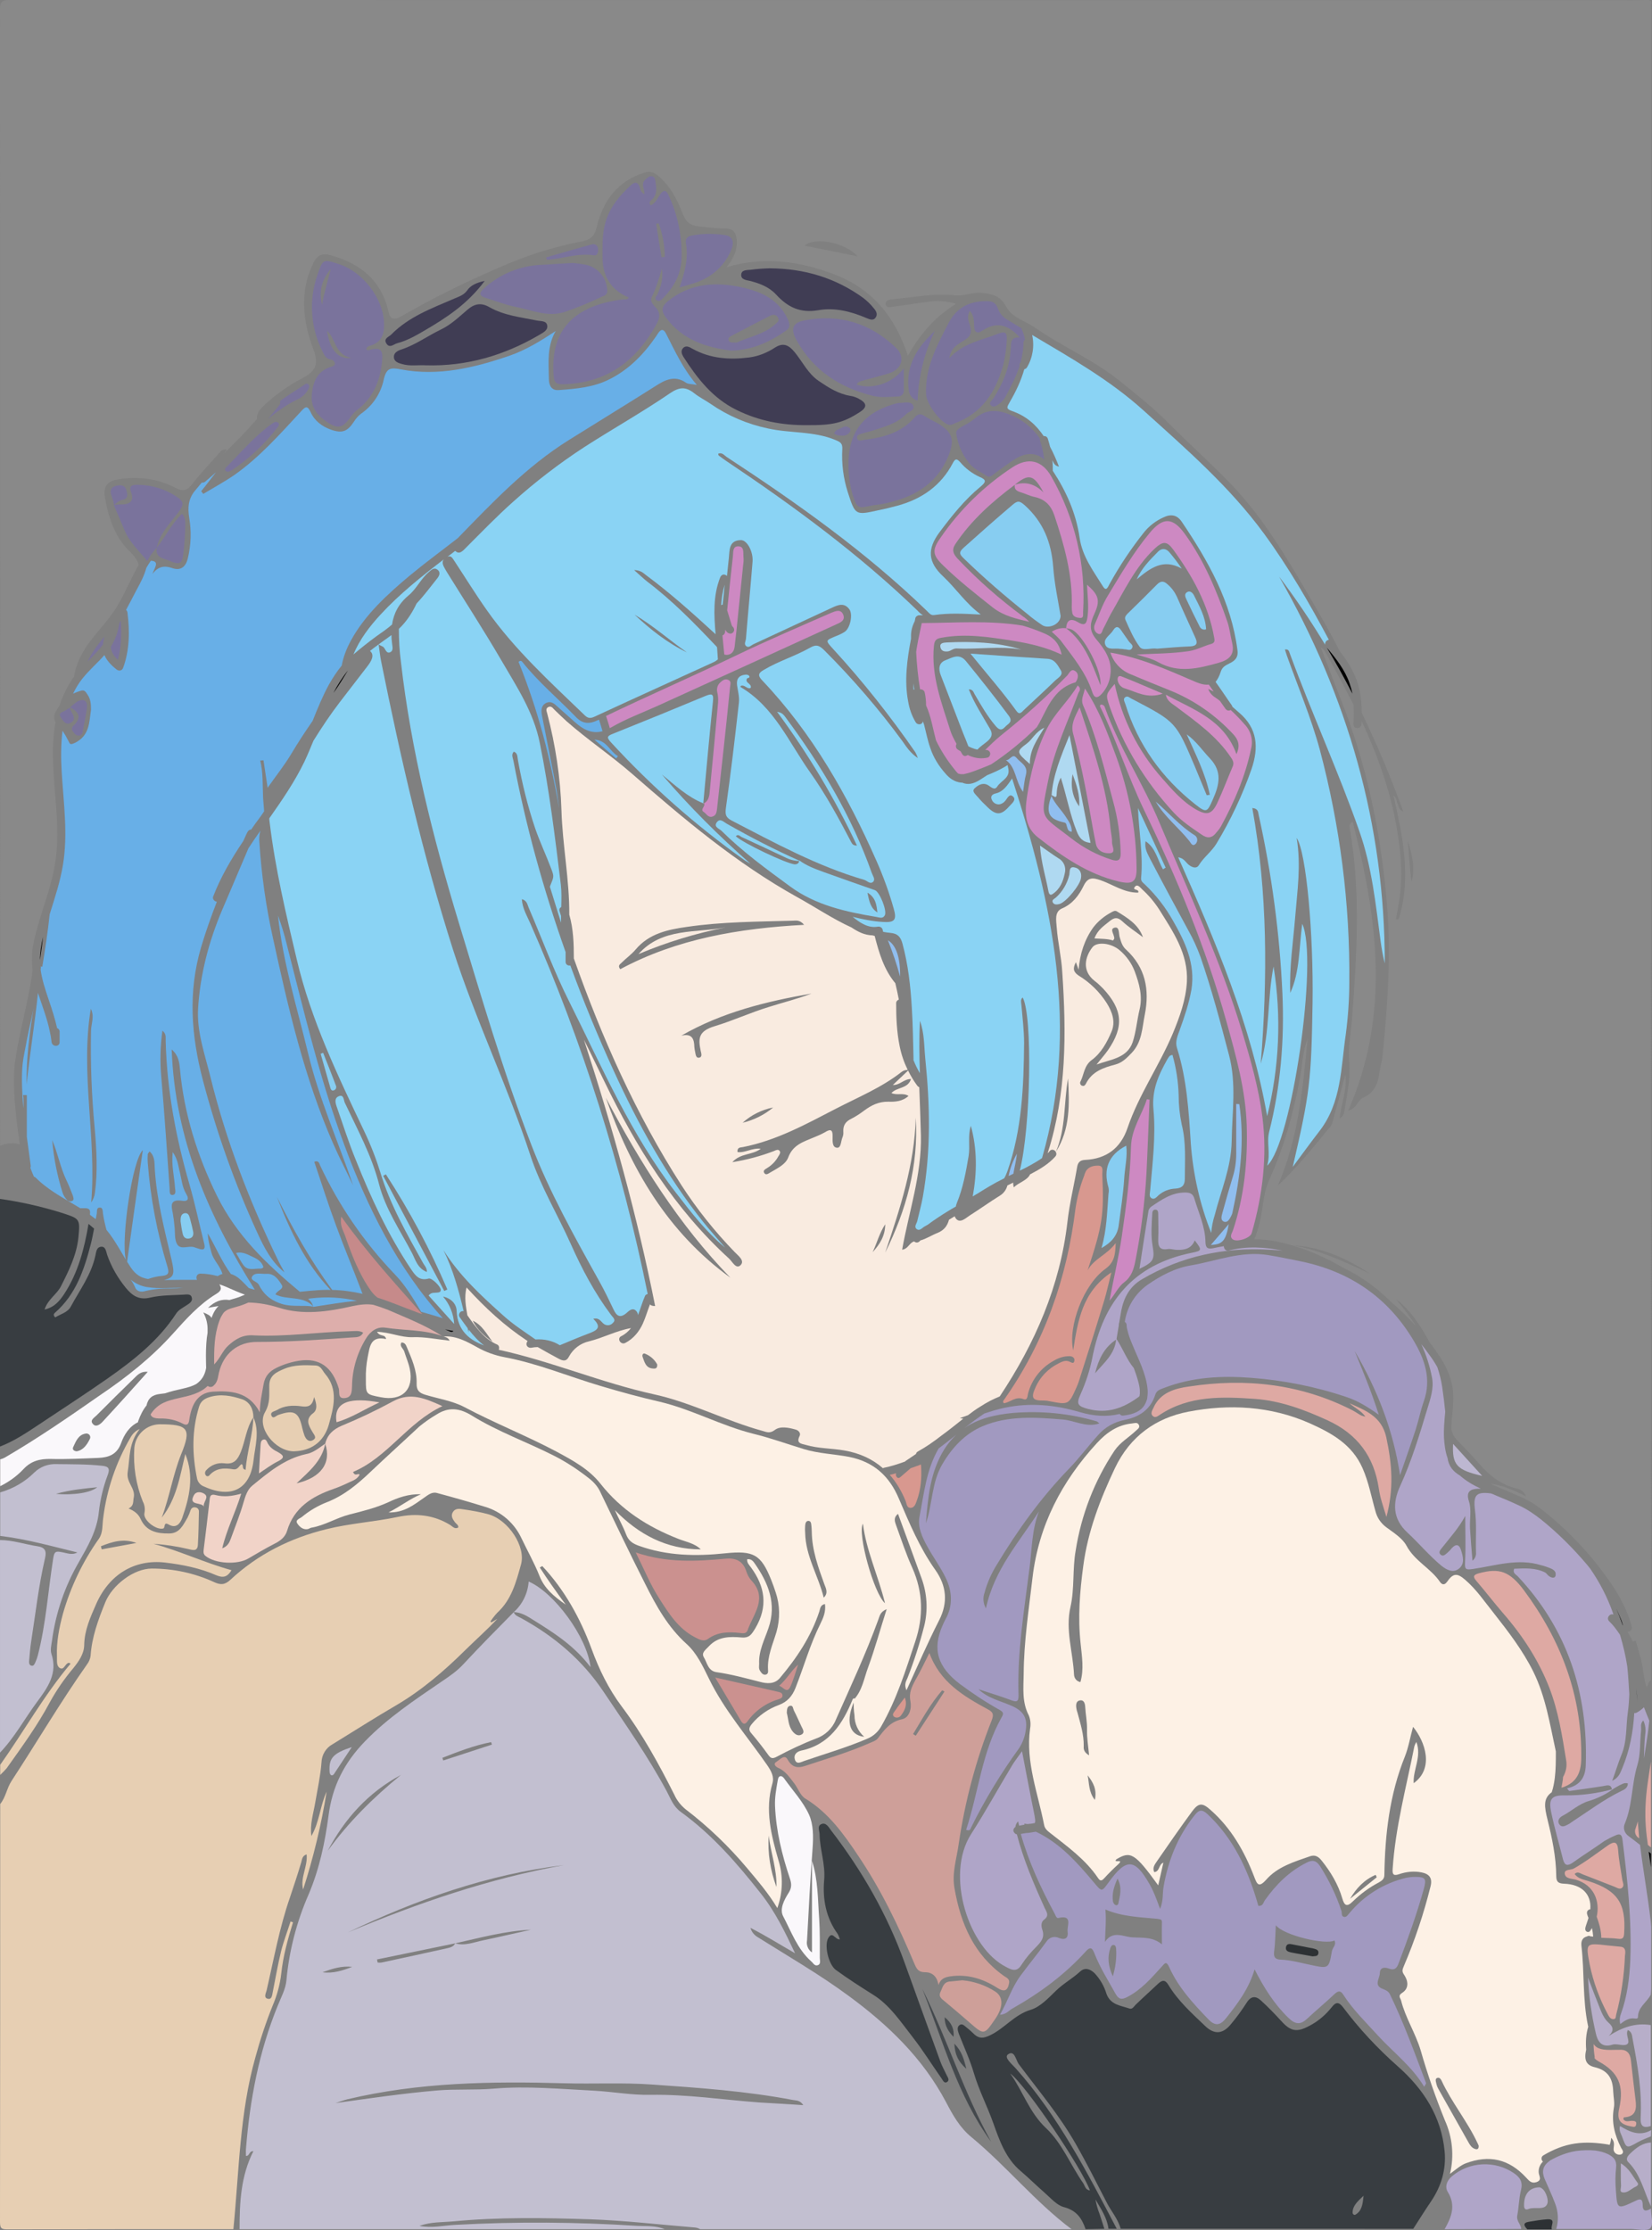 <?xml version="1.0" encoding="utf-8"?>
<!-- Generator: Adobe Illustrator 24.1.0, SVG Export Plug-In . SVG Version: 6.00 Build 0)  -->
<svg version="1.1" baseProfile="tiny" id="图层_1"
	 xmlns="http://www.w3.org/2000/svg" xmlns:xlink="http://www.w3.org/1999/xlink" x="0px" y="0px" viewBox="0 0 800.6 1080.6"
	 xml:space="preserve">
<rect x="0" y="0" width="800.6" height="1080.6" fill="#808080" stroke="none"/>
<path fill="#D8988F" d="M446.4,710.6c0-0.5-0.1-0.8-0.2-1.1c-0.2,0.2-0.4,0.3-0.7,0.4c-1.4,0.5-2.8,1-4.2,1.5
	c-1.5,1.3-3,2.6-4.5,3.9c-0.7,0.6-1.3,1.2-2.1,0.5c-0.5-0.5-0.7-1.3-0.4-2c-1,0.3-2,0.6-3.1,0.8c3.1,3.5,5.7,7.8,7.7,12.7
	c0.5,1.3,0.5,3.4,2.5,3.3c1.7-0.1,2.3-1.8,2.8-3.2C446.3,721.9,446.7,716.2,446.4,710.6z"/>
<path fill="#90BEEF" d="M488.8,569.8c0.8-0.4,1.6-0.7,2.3-1.1c0.5-3.1,1.4-6.2,1.7-9.7C490.9,562.4,489.5,566,488.8,569.8z"/>
<path fill="#F9EBE0" d="M466.8,687.4c-0.5-0.1-1-0.2-1.6-0.3c1.4-0.5,2.7-1,3.9-1.4c2-1.5,4-3,6.2-4.3c2.9-1.9,6-3.5,9.2-4.8
	c17.1-25.7,29.2-53.4,32.8-84.5c1-8.9,3.2-17.7,4.7-26.6c0.4-2.4,1.5-3.4,3.9-3.5c10.3-0.5,17.2-5.7,20.5-15.4
	c5.5-16.2,15.4-30.2,22-45.9c3.3-8,6.3-16.2,6.8-25c0.7-13.7-6.8-24.4-13.6-35.3c-2.3-3.5-5-6.7-8.1-9.5c-1.1-1.1-2.4-2.8-3.6-1.1
	c-1.3,1.7,2.4,0.8,1.7,2.7c-6.8,0.1-12.2-3.9-18.2-6c-3.8-1.3-6.2-1.6-8.3,2.8c-2.2,4.5-5.3,8.7-10.5,10.9c-3.7,1.6-2.7,6-2.5,9
	c0.5,7.3,2.3,14.5,2.7,21.8c2,29.5,2.1,58.9-7,87.5c0,0.1-0.1,0.2-0.1,0.3c0.4-0.3,0.7-0.7,1-1.1c1.7-1.9,4.4,0.9,2.7,2.7
	c-3.2,3.6-7.6,6.2-11.8,8.4c-0.1,0.1-0.3,0.1-0.4,0.2c-1.4,3-5.3,3.8-7.9,6.3c-0.2-0.8-0.3-1.5-0.3-2.3c-0.9,0.5-1.9,0.9-2.8,1.4
	c-0.5,2-1.8,3.8-3.6,4.9c-5,3.1-9.7,6.5-14.6,9.6c-2,1.3-4.6,3.9-6.6,1.7c-0.3-0.4-0.6-0.8-0.7-1.3c-0.9,0.6-1.9,1.1-2.8,1.7
	c-0.8,3-2.4,5.1-5.6,6.4c-2.8,1.1-5.3,2.8-8.2,3.6c-0.2,0.2-0.4,0.3-0.5,0.5c-0.9,0.8-1.9,0.6-2.6,0c-2.3,0.6-2.9,3.7-5.8,4
	c3.3-18.5,9.5-36.4,9.1-55.3c-0.2-7.8-0.5-15.6-0.8-23.4c-0.4-0.2-0.7-0.4-1-0.8c-1.7-2.3-3.2-4.8-4.4-7.3c-2.3,2.2-4.7,4.4-7.4,7
	c3.5,0.1,5.3-2.9,8.8-2.9c-1.5,4.8-6.7,3.8-9.5,6.8c2.8,1.3,5.6-0.3,8.3,1.4c-2.9,2.7-6.6,2.9-9.7,2.8c-4.7-0.1-8.3,1.7-11.8,4.3
	c-2,1.5-4.1,2.9-6.3,4c-2.7,1.3-4,3.2-3.8,6.3c0.1,1-0.1,2-0.5,2.9c-0.7,1.8-0.6,5-2.6,4.8c-2.4-0.2-2.1-3.4-2.1-5.4
	c0.1-3.4-1-3.8-3.7-2.1c-1.8,1-3.6,1.8-5.4,2.5c-4.9,2.1-10.1,3.5-12.4,9.7c-1.3,3.5-5.4,5.3-8.7,7.3c-0.9,0.5-2.2,1.6-3,0.1
	c-0.6-1.1,0.6-1.7,1.4-2.2c2.3-1.4,4.2-3.3,5.5-5.7c0.5-0.8,1.3-1.8,0.6-2.7s-1.8-0.3-2.7,0.1c-6.5,2.5-13.3,4.3-20.2,5.4
	c4.1-4.5,9.6-3.3,13.8-6.5c-4.3-0.5-7.6,2.1-11.3,1.6c-0.2-2.4,1.5-2.2,2.6-2.4c16.3-3.2,30.6-11.1,45.1-18.6
	c10.8-5.6,22.1-10.2,31.8-17.8c0.9-0.7,1.9-1,3-1c-1.8-3.7-3.1-7.5-3.9-11.5c-1.4-6.8-1.7-13.8-1.7-20.8c0-0.9,0.6-1.5,1.3-1.8
	c-0.5-2.7-1.1-5.3-1.7-7.9c-5.5-6.6-7.9-14.7-10-22.9c-0.4-0.1-0.7-0.2-1.1-0.3c-3.8-0.1-7-1.7-10.1-3.8
	c-9.2-4.2-17.6-9.9-26.5-14.8c-29.3-16.3-54.7-37.7-79.9-59.7c-10.1-8.8-21.6-16.5-31.8-25.5c-2-1.8-3.8-3.6-5.8-5.5
	c-0.8-0.8-1.5-2-3-1.3c-1.4,0.7-0.8,2-0.5,3.1c4,15.3,6.4,31,6.9,46.9c0.5,16.9,3.9,33.7,3.8,50.6c2,6.9,2.2,14.1,2.2,21.2
	c13.6,38.4,30,75.4,52.1,109.8c7.5,11.6,16.2,22.5,25.8,32.4c1.7,1.8,5.1,4.2,2.9,6.4s-4-1.8-5.7-3.3
	c-26.4-24.1-44.9-53.9-60.3-85.7c-3.3-6.7-6.5-13.5-9.9-20.2c13.8,42.3,25.8,85.1,34.5,129c-1.4,0-2.1-0.3-2.5-0.8
	c-1.2,3.1-2.1,6.3-3.5,9.4c-1.8,3.9-4.6,7.3-8.5,9.3c-2.2,1.1-4.2-2.2-1.9-3.3c2-1,3.5-2.4,4.7-3.9c-7,1.2-13.4,4.7-20.3,6.4
	c-4.1,0.9-7.7,3.6-9.7,7.3c-1.2,2.3-2.5,2.5-5.1,1.1c-3.4-1.8-6.8-3.7-10.1-5.6c-1,0-2,0.1-3,0.3s-2.1-0.3-2.4-1.3
	c-0.2-0.7,0.1-1.4,0.5-1.9c-0.1-0.1-0.3-0.2-0.4-0.3c-10.6-7-19.9-15.5-29.2-25.7c-1.2,4.8-0.3,9.2,0.4,13.5c4,5.6,8,11.4,14.5,14.2
	c0.9,0.4,1.1,1.7,0.7,2.5c25.6,5.6,49.8,16,75.3,21.6c18.2,4,34.6,12.8,52.5,17.7c2.1,0.6,3.6,1.4,6.1-0.5s6.7-1.1,10.1-0.1
	c1.4,0.4,2.5,1.8,1.8,3.1c-1.8,3.6,0.9,3.7,3,4.3c6.1,1.8,12.5,1.6,18.7,2.7c7.6,1.3,13.8,4.3,18.7,8.6c0.1-0.1,0.3-0.1,0.4-0.2
	c3.5-0.7,6.9-1.8,10.2-3c0.5-0.4,0.9-0.7,1.4-1c1.3-0.9,2.7-1.8,4-2.7c0.1-0.5,0.4-0.9,0.9-1.2c4-2.2,7.7-4.8,11.3-7.6
	C459.8,693,463.3,690.2,466.8,687.4z M521.4,466.2L521.4,466.2c0.6,1.5,0.8,2.2,1.3,3.7c0.7-7.9,2.9-14.6,7.1-20.5
	c2.3-3,5.3-5.5,8.7-7.3c0.9-0.5,1.8-1.1,2.8-0.5c5.2,3.2,10.4,6.3,12.6,12.5c-3.4-2.6-7-4.9-10.1-7.8c-2.3-2.1-3.9-1.7-6,0
	c-2.8,2.3-5.9,4.2-7.4,8.4c3.3,0.2,6.3,0.1,9,1c0.3-0.5,0.6-0.7,0.6-1c0.1-1.8-2.4-4.6,0.1-5.2c2.5-0.7,2,2.8,2.5,4.5
	c0.7,2.3,1.2,4.4,3.1,6.1c9.4,8.6,11.5,19.4,9.1,31.5c-1.3,6.4-1.3,13.2-6.3,18.5c-2.4,2.5-4.6,4.8-8,5.7
	c-5.7,1.5-11.2,3.3-14.2,9.2c-0.4,0.8-1,1.5-2,1c0,0,0,0-0.1,0c-0.7-0.4-1-1.4-0.5-2.1c1.7-3.5,1.7-7.6,5.4-10.3
	c4.6-3.4,7.4-8.6,9.6-13.8c2-4.8,0.3-9.5-2.3-13.7c-3.5-5.5-8.2-10.1-13.8-13.5C520.2,470.9,519.8,469.3,521.4,466.2z M511.7,558.1
	c4.9-11.3,3.8-23.8,5.9-35.6C518.3,534.8,518.7,547.1,511.7,558.1z M359.9,544c4.2-3.8,9.3-6.3,14.8-7.4
	C370.4,540.2,365.3,542.7,359.9,544z M300.6,469.6c-1.4-1.7-0.1-2.4,0.6-3.1c2.2-2.2,4.9-4.1,6.9-6.5c6.5-7.7,15.6-9.6,24.8-10.9
	c17-2.5,34.1-2.5,51.3-3c1.5,0,3.3-0.6,5.5,2C358.1,449.8,328,454.9,300.6,469.6z M339.6,509.3c0.3,1.2,0.9,3-1,3.2
	c-1.3,0.1-1.5-1.6-1.7-2.7c-0.2-0.8-0.3-1.6-0.4-2.5c-0.1-3.8-1-6.7-6.3-5.5c19.8-11.4,41.3-16.6,63.1-20.4
	c-6.8,2.6-13.8,4.3-20.7,6.5c-8.9,2.7-17.5,6.7-26.2,9.3C338.4,499.6,338.3,503.2,339.6,509.3z M229.1,639.9
	c4.6,2.1,6.7,6.5,9.6,10.2C234.8,647.5,231.3,644.3,229.1,639.9z M316.7,663.1c-3.7-0.1-4.3-3-5.3-5.7c-0.3-1,0.3-1.9,1.2-1.5
	c2.5,1,4.6,2.8,5.9,5.2C318.6,662.8,317.9,663.2,316.7,663.1z M293.6,531.9c16.7,31.5,35.4,61.5,60.4,87.2
	C323.6,597.1,305.8,566.5,293.6,531.9z M422.9,606.7c2.1-4.4,3.3-9.3,6.1-13.5C429,598.7,426.4,602.9,422.9,606.7z M443.8,541.5
	c1.4,23.3-4.6,44.8-14.8,65.4C436.2,585.6,443.2,564.3,443.8,541.5z"/>
<path fill="#DEA9A3" d="M800.1,853.5c-0.6,3.7-1.2,7.5-1.7,11.2c-0.9,6.7-1.3,13.5-0.8,20.3c0.2,3,0.6,6,1,8.9
	c0.5,0.4,1,0.8,1.5,1.2V853.5z"/>
<path fill="#DEA9A3" d="M793.7,882.5c-0.3,1.1-0.6,2.2-1,3.3c-0.8,1.7-0.1,3.8,1.5,4.8c0.1,0,0.1,0.1,0.2,0.1"/>
<path d="M800.1,898.1c-0.4-0.3-0.7-0.6-1.1-0.9c0.4,2.5,0.7,5.1,1.1,7.6V898.1z"/>
<path d="M793,817.7c0.1,2.3,0.3,4.5,0.5,6.8"/>
<path fill="#7A739C" d="M57,305.9c-0.7,2.7-1.9,5.2-3.3,7.5c0.1,2.5,1.6,4.6,3.4,6.3c1.7-6.1,1.9-12.7,1.4-19
	c-0.2,0.4-0.4,0.7-0.6,1.1C57.6,303.1,57.4,304.5,57,305.9z"/>
<path d="M20.9,453.9c-0.9,3.7-1.5,7.4-1.5,11.2C19.9,461.3,20.4,457.6,20.9,453.9z"/>
<path fill="#CD89C2" d="M521,325.1c-2-1.3-2.8,1.1-3.8,2.2c-10.1,10.4-20.9,20.1-32.2,29.1c-2.7,2.2-5.1,4.6-7.6,7l0,0
	c1-0.2,2.1,0.3,2.4,1.3c0.3,0.9-0.3,2.2-1.3,2.4c-2.5,0.5-4.9,0.4-7.3-0.4c-0.7-0.2-1.5-0.5-2.2-0.9c-0.2,0.1-0.3,0.2-0.5,0.3
	c-1.7,0.8-2.3-0.9-2.9-2c0,0,0-0.1-0.1-0.1c-0.4-0.3-0.9-0.5-1.3-0.8c-0.9-0.5-1.2-1.7-0.7-2.6c0,0,0-0.1,0.1-0.1
	c-1.2-2.2-2.4-4.4-3.1-6.7c-4.2-13.3-9.3-26.4-7.9-40.8c0.3-3.1,1.4-3.6,3.7-4c11.8-2.2,23.2-0.3,34.8,1.5c7.8,1.3,15.6,3,23.4,6.7
	c-1.1-5.3-3.7-8.1-7.7-10c-3.7-1.6-7.4-3-11.3-4.1c-16.1-2.6-32.5-1.3-48.8-1.2c-0.6,2.9-1.2,5.7-1.8,8.6c-0.3,1.8-0.7,3.6-0.9,5.4
	c0.3,6.1,0.9,12.2,1.9,18.1h0.3c0.8,0,1.7,0.6,1.9,1.4c0.5,2.1,0.7,4.3,0.7,6.4c2.4,5.3,3.3,11.3,4.8,16.9c2.3,4.8,5.2,9.4,8.8,13.9
	c0.7,0.9,1.3,1.6,1.9,2.2c0.1,0,0.2,0.1,0.4,0.1c0.3,0.1,0.5,0.1,0.8,0.2c0,0,0.5,0,0.6,0c0.2,0,0.5,0,0.7,0c0.5,0,0.5,0,0.6-0.1
	c3.1-0.6,6-1.9,8.9-3c1.4-0.5,2.7-1.1,4.1-1.7c8-5.3,15.3-11.3,22.1-18c1.5-2.4,2.7-5,4-7.5c1.7-3.4,3.7-6.7,6.4-9.4
	c2.3-2.3,5.2-3.9,8.3-4.8c0.1-0.1,0.2-0.2,0.3-0.4C522.5,328.6,523,326.4,521,325.1z"/>
<path fill="#8AD3F4" d="M472.4,336.5c3,5.1,6,10.4,9.9,15c1.5,1.8,2.8,2.9,4.8,0.7c1.4-1.6,4.1-2.3,1.7-5.5
	c-6.7-9-13.6-17.7-20.7-26.4c-3.3-4-6.7-1.6-9.9-0.4s-3.5,4.2-2.3,7.2c3.6,9.3,7.2,18.7,10.8,28c0.9,2.2,1.8,4.4,2.6,6.5
	c0.9,0.5,1.7,0.8,2.6,1.1c0.5,0.2,0.9,0.3,1.4,0.4c0.1,0,0.3,0.1,0.4,0.1c1.4-1.6,3.4-2.8,5-4.2c2.2-2,2.4-3.6,1-6
	c-3.5-6.1-7.5-12.1-10.2-19C471.6,334,471.8,335.5,472.4,336.5z"/>
<path fill="#8AD3F4" d="M443.1,334.1c-0.2-1-0.3-2-0.5-3c0,1,0.1,2,0.1,3H443.1z"/>
<path fill="#8AD3F4" d="M351.2,283.3c-1,3.2-1.5,6.5-1.7,9.9c0.1,0,0.1-0.1,0.2-0.1c0.2-0.1,0.4-0.1,0.5-0.1
	C350.6,289.8,350.9,286.6,351.2,283.3z"/>
<path fill="#8AD3F4" d="M490.5,377.2c-2.5,3.6-4.3,6.3-7.8,7.2c-1.5,0.3-3,1.2-2,3.2c0.7,1.6,2.5,2.5,4.2,2c0.8-0.3,1.5-0.7,2-1.3
	c1.2-1.1,2.1-4.1,4-2.4s-0.7,3.5-1.9,4.9c-3.8,4.3-6.3,4.3-10.4,0.3c-1.7-1.6-3.3-3.2-4.8-5c-1-1.2-3-2.7-1.5-4.1s3.7-3,6.3-1.7
	c1.5,0.8,3.3,3,4.7,0.8c1.8-2.9,6.5-4.2,5.3-8.9c-0.1-0.5-0.2-1-0.3-1.5c-0.6,0.4-1.2,0.7-1.8,1.1c-2.6,1.5-5.4,2.7-8.1,3.8
	c-1.1,0.7-2.3,1.5-3.4,2.2c-3.3,2.1-6.1,2.6-8.7,1.4c-0.2,0-0.3,0-0.5,0c-3.2-0.3-5.7-2.1-7.7-4.5c-3.2-3.6-5.8-7.8-7.3-12.4
	c-1.3-3.7-2-7.5-3-11.3c-0.2-0.5-0.4-1-0.5-1.5c-0.1,0.2-0.1,0.3-0.2,0.5c-0.6,1.3-2.6,1.2-3.3,0c-1.9-3.1-3.1-6.6-3.7-10.2
	c-1.9-10-0.5-20.3,1.4-30.3c0-0.3,0-0.6,0-0.9c-0.1-2.7,0.6-5.3,1.8-7.6c0.1-0.5,0.2-1,0.3-1.5c0.2-0.8,1.1-1.4,1.9-1.4
	c0.6,0,1.2,0,1.8,0c-1-0.6-1.8-1.3-2.6-2.2c-28.4-27.4-60.1-50.7-92.8-72.6c-1.2-0.8-2.4-1.7-3.6-2.6c-0.2-0.2-0.2-0.6-0.2-0.9
	c1.8-0.7,2.8,0.7,3.9,1.5c34.2,22.4,67.5,46,97,74.5c1.1,1,2,2.5,3.7,2.2c7-1,13.9-0.7,21.2-0.3c0.5,0,0.9,0,1.4,0
	c-7.2-5.2-12-12.6-18.2-18.4c-7.4-6.9-7.9-13.2-1.8-21.4c6-8,12.2-15.8,20-22.2c2.5-2.1,2.9-3.2-0.5-4.6c-3.7-1.7-6.9-4.1-9.5-7.2
	c-1.5-1.6-2.3-1.9-3.5,0.4c-5.7,11-15.1,17.5-26.8,20.7c-3,0.8-6.1,1.6-9.2,2.2c-11.3,2.5-11.3,2.5-14.9-8.6
	c-2.2-6.8-3.1-14-2.7-21.1c0.1-2.7-0.9-3.3-3.3-4.3c-10.5-4.4-21.9-3.2-32.7-5.6c-10-2.1-19.4-6.1-27.8-11.9c-2.6-1.8-5.5-3.2-8-5.2
	c-4.1-3.2-7.1-3.1-11.8,0.1c-13.5,9.2-27.7,17.2-41.4,26c-12.1,7.9-23.6,16.7-34.4,26.4c-8.1,7.2-15.6,15-23.2,22.6
	c-1.3,1.3-3,3.3-5,1.3l0,0c-1.1,0.9-2.2,1.7-3.4,2.6c-0.1,0.1-0.2,0.2-0.4,0.3c1.8-0.9,2.5,0.7,3.4,2c5.2,7.9,10.2,16,15.7,23.8
	c13.5,19.2,30.8,34.9,47.6,51.1c1.5,1.4,2.7,1.4,4.5,0.6c19.2-8.9,38.5-17.6,57.7-26.4c0.9-0.4,1.6-0.9,2.2-1.4
	c-0.1-2-0.3-3.9-0.4-5.9c-0.3-0.3-0.5-0.7-0.9-1c-10.3-10.9-20.8-21.6-32.8-30.7c-1.9-1.5-3.7-3.2-6.5-5.7c3.2,0.1,4.4,1.4,5.7,2.4
	c11.9,8.8,22.9,18.7,33.8,28.7c-0.8-9.3-1.3-18.6,2.2-27.5c0.4-1,1.3-1.7,2.4-1.3c0.3,0.1,0.7,0.3,0.9,0.6c0.3-2.9,0.6-5.8,0.9-8.6
	c0.4-3.8-0.1-8.7,5.8-8.8c3.1-0.1,6.1,5.7,5.7,10.5c-1,12.5-2.2,24.9-3.2,37.3c-0.1,1.2-1.2,2.7,0.3,3.7c1.2,0.7,2.2-0.5,3.2-1
	l38.1-17.7c3-1.4,6-2.7,8.5,0.7c1.8,2.4,0.5,9-2.2,10.9c-1.4,0.9-2.9,1.6-4.5,2.2c-5,2.1-4.9,2-1.1,6.2c14.4,15.7,27.7,32.5,39.8,50
	c0.5,0.9,0.9,1.9,1.2,2.8c-3.7-2.5-5.5-5.4-7.4-8.1c-11.5-15.7-24.3-30.5-38.1-44.3c-2.3-2.2-3.7-2.8-6.7-1.1
	c-7.2,4.1-15.3,6.5-22.5,10.8c-3,1.7-2.7,3-0.6,5.2c24.2,25.5,41.2,55.5,55.3,87.4c3.3,7.5,6.1,15.2,8.3,23c1.6,5.5,0.5,6.9-5.3,6.5
	c-5-0.3-9.8-1.3-14.6-2.5c3.4,2.8,7.5,5.6,12.1,4.8c1-0.2,2.1,0.3,2.4,1.3c0.1,0.4,0.2,0.8,0.3,1.2c1.1,0.2,2.3,0.4,3.5,0.5
	c3.5,0.3,4.9,1.9,5.8,5c2.8,10.3,4,20.9,4.6,31.6c0.5,8,0.6,16,0.8,24c0,0.3,0,0.7,0,1.1c0.9,2.2,1.9,4.3,3.1,6.3
	c-0.3-8.5-0.4-16.9,0-25.4c2.2,5.9,2,12.1,2.6,18.2c2.3,22.5,2.8,44.9-1.2,67.2c-0.7,3.9-1.8,7.8-2.7,11.7c-0.3,1.2-1.6,2.6-0.4,3.7
	c1.5,1.3,2.7-0.4,3.9-1.1c0.5-0.3,1.1-0.6,1.6-0.9c3.1-2.3,6.4-4.5,9.7-6.5c1.3-0.8,2.6-1.6,3.9-2.3c0.1-0.6,0.3-1.1,0.5-1.7
	c3-7.3,4.4-15,5.7-22.7c0.8-4.9-0.5-9.8,1.1-14.7c3.1,11.3,3,22.7,0.9,34.2c0.8-0.5,1.6-1,2.5-1.5c4-2.5,7.9-4.9,12.2-7
	c0.2-0.1,0.3-0.2,0.5-0.2c0.6-1,1.1-2.1,1.6-3.5c7.1-20.2,7.9-41.1,8.1-62.1c0-6.1-0.8-12.3-1.3-18.4c-0.1-1.3-0.6-2.7,0.6-3.7
	c4.9,8.8,3.9,63.3-1.4,83.9c1.7-0.8,3.3-1.6,4.9-2.5c2-1.1,4.1-2.3,5.9-3.6C523.1,498.4,510.2,438.1,490.5,377.2z M332.9,316.1
	c-9.5-4.6-17.7-11.1-25.4-18.3C316.5,303.1,324.3,310.1,332.9,316.1z"/>
<path fill="#CD89C2" d="M357.7,264.7c-2.7,0-2.3,2.8-2.5,4.7c-1,8.8-1.9,17.5-2.8,26.3c0.6,1.9,1.1,3.7,1.7,5.6
	c0.1,0.4,0.3,0.8,0.4,1.3c0.1,0.2,0.1,0.3,0.2,0.5c0,0,0,0.1,0.1,0.2c0,0.1,0.1,0.2,0.1,0.2l0,0c0.5,0.3,0.8,0.9,0.9,1.6
	c0,1-0.9,2-1.9,1.9c-1.2-0.1-1.9-0.9-2.4-1.9l0,0c-0.1,0.9,0.1,2-1.3,2.8c0,0-0.1-0.1-0.1-0.2c0.3,3.1,0.6,6.3,0.9,9.4
	c0.3,0.1,0.6,0.2,1.1,0.2c2.2,0,3.6-1.5,3.9-3.8c0.3-2.6,0.6-5.3,0.9-7.9c1.1-10.8,2.2-21.5,3.3-32.3c0.2-1.2,0.2-2.3,0.1-3.5
	C360.1,267.7,360.8,264.7,357.7,264.7z"/>
<path fill="#8AD3F4" d="M297.4,518.8c-7.7-16.8-14.7-33.8-21-51c-1.1,0.2-2.3-0.4-2.3-1.8c0-1.6,0-3.2,0-4.7
	c-10.7-30.2-19.3-61.1-25.3-92.8c-0.3-1.4-1.1-2.9,0.2-4.3c2,0.7,1.7,2.7,2,4.1c2,11.2,4.7,22.2,8.3,32.9c2.3,6.7,5.4,13.2,7.9,19.9
	c1.4,3.7,1.2,3.7-0.6,8.2c-0.1,0.3-0.1,0.7,0.1,1c1.6,5.2,3.2,10.3,5.2,16.8c0-1.1,0-2.2,0-3.3c-0.2-0.7-0.5-1.5-0.7-2.2
	c-0.4-1,0.1-1.8,0.8-2.1c0.1-3.8,0.2-7.3-0.2-10.8c-2.8-23-5.6-46-10.2-68.7c-3-15.1-11.4-27.6-18.9-40.5
	c-8.3-14.2-17.3-28.1-26-42.1c-0.6-1-1.2-2-1.7-3c-0.6-1.3-0.7-2.5,0.1-3.4c-10.8,8.3-21.5,16.8-30.7,26.8
	c-5.1,5.5-10.2,12.1-13.1,19.3c3.6-3.1,7.3-6,11.1-8.8c2.6-1.8,5.2-3.6,7.6-5.7c0.8-5.3,3.1-10,8-14.1c3.8-3.1,5.9-8,9.8-11.3
	c1.3-1.1,2.6-2.5,4.3-1.1s0.6,3.2-0.4,4.4c-3.2,4-6.3,8.2-9.8,11.9c-1.9,4-4.2,7.7-7.2,10.9c-0.5,0.5-1,1-1.4,1.4
	c0,5.4,0.3,10.7,1,16c4.9,43,15.5,84.9,28,126.2c11,36.1,21.6,72.5,35.2,107.8c8.8,22.9,20.8,44.3,32.7,65.7
	c2.6,4.6,4.9,9.4,7.2,14.2c1.4,3,3.1,4.2,6.1,1.7c1.2-1,2.7-2.7,4.4-1.5c0.8,0.6,1.2,1.5,1.3,2.4c1.2-3.1,2.1-6.3,3.4-9.3
	c0.2-0.5,0.7-0.8,1.3-0.9c-12.5-61.7-31.5-122-56.9-179.6c-1.6-3.7-3.8-7.2-4.1-11.7c2.6,0.6,2.7,2.8,3.4,4.3
	c6.5,15.1,12.2,30.7,19.6,45.4c15.9,31.7,29.9,64.5,51.9,92.8c7.2,9.3,14.4,18.7,23.6,26.3c-3.5-4.1-7.1-8.1-10.5-12.3
	C323,569.8,309.3,544.8,297.4,518.8z"/>
<path fill="#DDAEAB" d="M187.9,634.6c-2.3-0.9-4.7-1.7-7-2.4c-3.3-0.5-6.6-0.1-10.3,0.7c-11.7,2.7-24,4.4-35.5,0.7
	c-4.8-1.5-9.7-2.4-14.7-2.5c-1.8,0.8-3.6,1.5-5.5,2c-1,0.3-2.1,0.6-3.1,0.9c-0.3,0.1-0.5,0.2-0.8,0.3c-0.1,0-0.2,0.1-0.3,0.1l0,0
	c-0.4,0.2-0.8,0.4-1.1,0.6c-0.1,0.1-0.3,0.2-0.4,0.3l0,0c-0.2,0.1-0.3,0.3-0.5,0.4c-0.4,0.4-0.5,0.6-0.7,0.9
	c-0.7,1.1-1.3,2.2-1.7,3.4c-2.5,6.9-2.6,14-2.5,21.1c3-3.1,4.1-6.7,6.8-9.1c3.5-3.2,7-5.3,12-5c15.8,0.8,31.5-1.6,47.3-2
	c2,0,4-0.5,6.1,0.7c-1.1,2.3-3.2,2.2-5,2.3c-15.4,1.1-30.9,2.2-46.4,2.2c-9.3-0.1-16.3,5.6-18.5,14.9c-0.5,2.2-0.6,4.6-2.6,6.3l0,0
	c-0.7,0.8-2.1,0.8-2.8,0.1c-0.9,0.8-1.8,1.6-2.9,2.2c-4.6,2.8-10,3.2-15.1,4.7c-2.4,0.7-4.8,1.7-6.7,3.4c-1.2,1-2.2,2.2-3,3.5
	c0.3,1.4,1.8,2,4.7,2c3.7-0.1,7.4,0.7,10.7,2.4c2,1.1,3,0.7,3.3-1.6c1-6.9,3.6-13.2,11.4-13.8c8.6-0.5,17.5-0.1,22.8,10
	c0.1-5.1,1.1-9.2,1.8-13.4c0.7-4.2,2.9-6.5,6.4-8.2s7.1-2.8,10.9-3.4c9.9-1.5,16.1,3.1,19.2,13.5c0.5,1.7-0.7,5,2.9,4.6
	c3.4-0.3,3.4-3.2,3.5-5.7c0.1-8.2,2.5-16.2,6.8-23.2c2.2-3.6,5.4-5.8,9.4-5.2c9.1,1.4,18.6,0.9,27.4,4
	C206,642,196.8,638.5,187.9,634.6z"/>
<path fill="#FAF8FB" d="M77.6,675.4c0.8-0.1,1.6-0.2,2.4-0.3c2.8-1,5.7-1.6,8.7-2.3c2.2-0.5,4.4-1.1,6.4-2.2
	c2.7-1.9,4.2-4.3,4.8-7.8c-0.1-4-0.2-8,0.1-12c0.1-1.7,0.3-3.4,0.6-5c0-0.4,0-0.7,0-1.1c0.1-3.1-0.6-6.1-2.1-8.8
	c2.2,0.9,3.4,1.5,4,2.7c0.2-0.4,0.3-0.9,0.5-1.3c0.7-1.7,1.6-3.2,2.9-4.5c-1.6,0.3-3.3,0.5-5.1,0.9c3.3-3.2,6.6-4.4,10.4-3.8
	c0.9-0.3,1.8-0.5,2.7-0.8c1.7-0.5,3.2-1.1,4.8-1.8c-3.2-1.1-6.3-2.6-9.4-3.9c-1-0.4-2-0.8-3-1.1c1.5,2.3,0.5,3.4-1.6,4.7
	c-8.2,5-14.5,12.1-20.8,19.1c-10.4,11.6-22.5,21.2-35.4,29.9c-15.2,10.6-30.3,21-46.1,30.2c-0.7,0.4-1.5,0.7-2.3,0.9v13
	c4.2-2.1,8-4.8,11.2-8.2c3.8-4.1,8.1-5.1,13.3-5c7.7,0.2,15.4-0.2,23-0.5c5-0.2,9.1-1.6,11.1-7.2c1.5-4.1,3.9-8,8.2-10.1
	c0-0.2,0-0.4,0.1-0.6c1-2.7,2.2-5.3,4-7.5C71.8,677.4,73.9,675.8,77.6,675.4z M43.5,697.3c-1.4,2.8-3.2,5.4-6.4,5.9
	c-1.6-0.2-2.1-1.1-1.6-2.1c1.3-2.8,2.5-6,6.1-6.5c0.4-0.1,0.8,0,1.2,0.2C43.7,695.3,44,696.4,43.5,697.3z M49.6,689
	c-1.2,1.2-3.2,2.8-4.7,0.8c-1.4-1.7,0.8-2.9,1.9-4c6-6,12-12,18.1-17.9c1.7-1.7,3.4-3.6,6.7-3.2C64.3,672.9,57,681,49.6,689z"/>
<path fill="#68AFE7" d="M150.7,629.1c-0.5,0.1-0.9,0.1-1.4,0.2c1.2,1,2.1,2.2,2.5,3.9c7-1,14-2.3,21-2.9c0.1,0,0.2,0,0.3,0
	C165.7,628.6,158.2,628.2,150.7,629.1z"/>
<path fill="#C68A8A" d="M167.2,598.6c3.2,9.3,6.7,18.5,12.4,26.6c0.9,1.3,2,2.5,3.3,3.5c6.4,2.1,12.6,4.7,18.8,7
	c0.9,0.4,1.9,0.7,2.9,1c-13.3-15-26.9-29.9-39.2-47.2C164.6,593.8,166.3,596.1,167.2,598.6z"/>
<path fill="#383D41" d="M88.8,627.3c-5.3,0.3-10.8,0.2-15.9,1.4c-5.6,1.4-8.9-1-12-4.8c-3.9-4.8-7-10.2-9-16
	c-0.5-1.5-0.7-4.2-3.1-3.8c-2.1,0.3-2.2,2.7-2.6,4.4c-2,9.2-7.6,16.6-11.9,24.6c-1.6,2.9-5,3.6-7.5,5.2c-1.2-1-0.7-1.8-0.1-2.3
	c10.2-8.9,14.2-21.1,17.4-33.6c0.6-2.3,1-4.7,1.5-7.1c-0.9-0.8-1.8-1.5-2.7-2.3c-2,11.9-5,23.6-11.8,34c-2.2,3.3-4.7,6.4-9.5,7.5
	c1.6-5,5.9-7.3,7.9-11.2c3.8-7.5,7.6-15.1,8.5-23.7c0.9-9.4,0.7-9.1-8.9-12.2c-9.5-2.9-19.2-5.1-29.1-6.5v120
	c6.7-2.6,12.6-6.5,18.6-10.5C29.8,682.9,41,675.7,52,668c12.7-8.9,24.8-18.4,33.4-31.6c1.2-1.8,3-2.6,4.6-3.7c1.5-1,3.6-2,2.9-4.1
	C92.5,626.8,90.4,627.2,88.8,627.3z"/>
<path fill="#68AFE7" d="M65.5,623.8c0.7,1.8,2.7,2.4,4.7,1.8c4-1,8.2-1.4,12.4-1.3c2.1,0,4.1-0.1,6.1-0.3c-2.8,0-5.6,0-8.3,0.1
	c-3.1,0.1-6.2,0-9.3-0.5c-3-0.5-5.6-1.8-7.8-3.6C64.2,621.1,64.9,622.4,65.5,623.8z"/>
<path fill="#68AFE7" d="M322.8,161.7c-2-4-3.7-0.4-4.8,1.2c-5.9,8.6-13,16-22.5,20.8c-7.8,4-16.3,4.7-24.7,5.3
	c-3.7,0.3-4.8-2.4-4.8-5.6c-0.1-7.8-1-15.6,3.3-23c-7.3,4.8-14.4,9.2-22.5,12c-17,5.8-34.3,10-52.4,6.6c-5-1-7.1-0.8-8.4,4.8
	c-1.4,6.8-5.4,12.8-11.1,16.7c-1.3,1-2.4,2.3-3.3,3.7c-3.2,4.9-5.7,5.9-11.2,4c-4.4-1.6-8-4.3-9.9-8.6c-1.5-3.2-2.5-2.6-4.5-0.4
	c-10.2,11-20.1,22.3-32.5,31c-4.8,3.3-10,6.1-15,9.1l-1-1.3c2.5-3,4.8-6.2,7.2-9.2c-1.8,1.6-3.5,3.1-5.3,4.6
	c-0.5,0.4-1.1,0.5-1.6,0.4c-1,1.2-2,2.4-3,3.6c-3.6,4.1-3.9,8.6-3.1,13.5c1.1,6.4,0.9,13-0.6,19.3c-0.8,3.8-3,6.6-7.5,5.1
	c-3.9-1.4-7-0.9-9.7,2.8c0.8-2.8,3.8-6.2-0.8-6.4c-0.8,1.1-1.5,2.3-2.2,3.5c-1,3.8-2.9,7.3-4.8,10.8c-1.7,3.2-3.3,6.4-5,9.5
	c0.4,0.4,0.7,0.9,0.7,1.5c1.1,8.8,1,18.1-2.1,26.5c-0.5,1.5-2,1.8-3.2,0.9c-2.4-1.9-4.7-4.2-5.9-7c-0.7,0.8-1.4,1.6-2.2,2.4
	c-3.8,3.9-7.9,7.6-10.8,12.3c-0.8,1.3-1.5,2.6-2.2,4c1.3-0.6,2.6-1.1,4.1-1.5c1.6-0.4,2.2,0.9,3,2.1c1.5,2.2,1.6,4.7,1.6,7.2
	c-0.9,6.1-0.6,12.4-7.7,16c-2.7,1.3-2.5,0.4-3.3-1c-0.8-1.6-1.7-3.2-2.7-4.7l-0.1-0.1c-0.8,6.5-0.8,13.3-0.4,19.9
	c0.9,15,3.1,30.1,0.6,45.1c-1.3,8-3.9,15.8-6.3,23.5c0,0.1,0,0.1-0.1,0.2c-0.9,8.6-2.2,17.1-3.6,25.6l-0.8-0.1
	c0.1,0.2,0.1,0.4,0.1,0.6c0,0.3-0.1,0.7-0.1,1c0.7,5,2.3,9.7,3.9,14.5c1.6,4.6,3,9.1,4.1,13.8c0.7,0.2,1.2,0.8,1.2,1.7v5
	c0,2.5-3.6,2.4-3.9,0c-0.2-1.8-0.5-3.6-0.9-5.3c-1.3-6.3-3.7-12.4-5.7-18.5c-1.5,14.8-4,29.6-5.5,44.4c-0.2-12.6,1.4-24.9,3.4-37.2
	c-0.1,0.5-0.2,1.1-0.3,1.6c-1.3,6.1-2.7,12.2-3.8,18.3c-0.6,3-1.2,6.2-1.4,9.2c-0.2,3.1-0.2,6.2-0.1,9.3c0.1,3.5,0.3,6.9,0.6,10.3
	c0.1-2.1,0.2-4.2-0.1-6.4H13v20.2l0,0c0.6,4.7,1.3,9.4,1.9,14.1c0,0.3,0,0.6-0.2,0.9c0.5,1.3,1,2.7,1.6,4c0,0.1,0.1,0.2,0.1,0.3
	c0.3,0.1,0.6,0.2,0.9,0.5c1.5,1.5,3,2.8,4.7,4.1c5.3,4.1,11.2,7.2,16.9,10.7c0.5,0,1,0,1.5,0c2.2-0.1,3.6,0.2,3.2,2.9
	c0,0.1,0,0.2,0,0.3c0.9,0.7,1.9,1.4,2.8,2.1c0.2-0.9,0.3-1.8,0.5-2.6c0.2-1.2-0.3-3.1,1.6-3c1.3,0,1.3,1.7,1.4,2.9
	c0.4,2.7,1,5.3,1.7,7.9c2.1,2.5,3.9,5.3,5.6,8.1c1.3,2.1,2.5,4.2,3.8,6.4c-2.5-9.4,3.1-48.5,8.2-53.1c-2.6,18.5-5.1,35.8-7.6,54
	c0,0.1,0.1,0.1,0.1,0.2c1.2,1.9,2.1,3.4,3.5,4.9c1.2,1.2,2.6,2.2,4.2,2.7c0.8,0.3,1.6,0.5,2.4,0.6c2.2-0.8,4.4-1.3,6.7-1.5
	c3.4-0.3,3.5-1.6,2.6-4.6c-5-16.4-8.2-33.2-9.5-50.3c-0.1-1.3-0.1-2.7,0-4c0-0.4,0.5-0.8,0.9-1.4c2.7,2.4,2.3,5.6,2.5,8.3
	c0.9,15,4.7,29.5,8.1,44c1.6,7,1.5,8.8-3.7,10c3.2,0,6.5-0.1,9.7-0.1h6.4c-0.7-1.1-0.2-3,1.6-3c2.9,0,5.7,0.5,8.4,1.2
	c0.2-0.1,0.3-0.2,0.5-0.3c0.6-0.3,1.2-0.6,1.8-0.7c-1-3.8-4.3-6.6-5.3-10.3c-0.8-3-1.7-6-1.8-9.4c3.8,6.5,6.8,13.7,11.2,19.7
	c3.4,0.9,5.8,3.9,8.2,6.3c0.2,0.2,0.3,0.3,0.5,0.5c1,0.3,1.9,0.6,2.9,0.8c-22.2-35.3-38.7-72.7-40.3-116.4c3.3,2.8,3.7,6.2,4,9.4
	c2,21.6,8.3,41.8,17.9,61.4c9.5,19.3,24.2,33.3,40.2,46.6c3-0.3,6.1-0.6,9.1-0.8c1.9-0.1,3.9-0.2,5.8-0.1
	c-12.2-12.9-19.6-28.6-26-45.1c7.8,15.7,16.3,30.9,26.8,45.1c4.9,0.1,9.9,0.8,14.7,1.9c-0.2-0.4-0.4-0.9-0.5-1.3
	c-4-10.6-8.4-21-12.3-31.7c-3.8-10.2-7.1-20.7-10.6-31c2.2-0.8,2.4,0.8,2.8,1.7c9.1,19.5,21.4,37.4,36.3,52.9
	c5.1,5.3,8.9,11.7,12.7,18.1c3.5,1,7,2,10.5,3.1c-22.1-24.5-36.5-53.6-47.9-84.4c-11.8-31.7-19.4-64.4-27.8-97
	c-1.1-4.6-2.5-9.2-4.2-13.7c2.4,22.7,9.2,44.3,14.5,66.3c5.3,22.2,14.6,43,22,64.6c-3.2-6.8-6.7-13.4-9.7-20.3
	c-14-31.9-21.8-65.7-29.2-99.6c-3.4-15.3-5.6-30.8-6.6-46.5c-0.2-1.9,0-3.8,0.5-5.6c-2,2.8-3.9,5.6-5.8,8.5
	c-4.2,10-8.5,19.9-12.7,29.8c-6.5,15.3-10.7,31.3-11.7,47.8c-0.7,11.3,3.3,22.3,6,33.3c7.5,30.5,18.7,59.7,32.4,88
	c1,2.2,2.3,4.4,3.5,6.6c-6.3-5-9.9-12-13.1-19c-11-23.9-19.8-48.7-26.5-74.2c-5.6-21.4-7.3-42.6-0.8-64.5c2.2-7.4,4.8-14.7,7.6-21.9
	c-0.1,0-0.3,0-0.5-0.1c-0.9-0.3-1.7-1.4-1.3-2.4c3.7-9.6,8.9-18.4,14.6-26.9c0.4-0.8,0.7-1.6,1.1-2.4c0.6-1.2,1.2-3.3,2.7-3.1
	c1.3-1.9,2.6-3.8,4-5.6c0.8-1.1,1.6-2.2,2.3-3.3c-0.1-2.2-0.4-4.4-0.5-6.6c-0.3-6,0.1-12-1.4-18l1.6-0.1c0.7,4.4,1.3,8.9,2,13.3
	c3.9-5.6,8.1-10.8,11.5-16.5c3.2-5.4,6.7-10.7,10.3-15.9c2.4-6,4.8-11.9,7.9-17.6c1.8-3.2,3.9-6.4,6.2-9.2c0.8-4.3,2.4-8.4,4.5-12.2
	c6.8-12.5,17.9-22.6,28.7-31.6c7.5-6.2,15.4-12,23.1-18c16.7-17.2,33.3-34.7,53.8-47.5c13.9-8.7,28-17.3,41.9-26.1
	c4.5-2.9,9.3-5.5,14.8-1.7c1.1,0.8,2.8,0.6,5.3,1.1C331,178.7,327.1,170.1,322.8,161.7z M35,581.9c-1,0.4-2.1,0.1-2.7-0.7
	c-0.9-1-1.6-2.1-2-3.4c-2.6-8.3-4.3-16.8-5-25.4c2.7,6.3,3.9,13.2,6.9,19.5c1.2,2.4,2.1,4.9,3.1,7.4C35.5,580.2,36.1,581.3,35,581.9
	z M46,578c-0.2,1.6-0.8,3.2-1.8,4.6c2.7-31.3-5.4-62.5-0.2-93.8c1.9,3.6,0.2,7.1,0.1,10.7c-0.3,15.8,0.3,31.5,1.8,47.2
	C46.8,557.1,47.4,567.6,46,578z M91.9,574.2c2.7,9.4,4.7,19,7.1,28.5c0.5,2.3,0,3.2-2.5,2.4c-0.8-0.3-1.6-0.5-2.4-0.8
	c-2.8-0.9-6.6,1.5-8.3-1.5c-1.3-2.3-0.9-5.5-1.2-8.3c-0.2-2.3-0.5-4.6-0.9-6.9c-0.9-3.9-1-6.6,4.5-5.8c2.4,0.4,3.8-0.4,2-3.4
	c-2-3.3-2.2-7.3-3.2-11c-0.7-2.7-0.8-5.6-3.3-9.2c-0.7,6.7,0.8,11.9,1.1,17.1c0.1,1.4,0.8,3.5-1.2,3.7c-1.7,0.1-1.3-2-1.4-3.2
	c-1.3-18.2-2.5-36.5-4.1-54.7c-0.6-7.2-0.4-14.5,0.6-21.7c2.1,1.6,1.5,3.5,1.6,5.1C80.9,528.3,85.3,551.4,91.9,574.2z"/>
<path d="M215.7,644.1c0.7,0.3,1.3,0.6,2,0.9c0.6,0.2,1.2,0.7,2,0c0,0,0,0,0-0.1C218.3,644.7,217,644.4,215.7,644.1z"/>
<path fill="#8AD3F4" d="M276.6,602.7c-6.4-14.3-14.6-27.8-19.5-42.7c-11.1-33.8-26.7-66-37.6-100c-14.6-45.8-25.3-92.5-34.8-139.6
	c-0.5-2.4-0.7-4.8-1.2-8.1c1.5,0.8,1.8,0.9,2.2,1.1c1.1,0.9,1.4,3.3,3.2,2.7c2-0.7,1.2-2.9,1.1-4.4c-0.2-1.4-0.3-2.7-0.3-4
	c-2.2,1.7-4.5,3.2-6.7,4.9c-1.2,0.9-2.5,1.8-3.7,2.8c2.5,2,0.5,5.2-1.3,7.5c-4.4,5.8-9,11.6-13.4,17.4c-4.6,6-8.7,12.2-12.7,18.6
	c-1.4,3.4-2.8,6.8-4.4,10.2c-4.7,9.7-10.8,18.6-17,27.4c0,0.7,0.1,1.4,0.2,2.1c2.7,22.4,7.9,44.3,13.1,66.2
	c6.9,29.4,19.9,56.4,32.8,83.5c3.1,6.5,5.7,13.2,7.8,20c4.7,15.5,12.8,29.6,20.7,43.8c0.7,1.2,1.8,2.2,1.8,4.2
	c-4.6-1.7-5.6-6.1-7.3-9.3c-5.7-10.9-12.8-21.2-15.9-33.2c-3.6-14-10.5-26.6-16.6-39.5c-0.6-1.2-0.4-4.1-2.8-3.2s-1.8,3.2-1.1,5.2
	c3,8.5,5.7,17.1,9.1,25.4c7.4,18.6,15.8,36.7,27,53.4c2.1,3.1,4,5.6,8.4,4.4c1.6-0.5,6.1,4.1,5.9,5.6c-0.1,1.1-1,1.1-1.8,1.2
	c-1.3,0.2-2.7-0.3-4.1,1.4l12.4,13.8c-0.3-4.9-2.2-9.6-5.4-13.3c4,0.9,6.5,3.6,6.6,7c0.4,9.7,6.5,14.2,13.3,16.7
	c-2.8-2.1-5.2-4.8-7.4-7.6c0,0.4-0.1,0.8-0.1,1.2c-0.2-0.7-0.3-1.3-0.5-2c-1.4-1.8-2.6-3.6-3.9-5.4c-0.6-0.9-0.1-2.1,0.7-2.6
	c0.4-0.2,0.9-0.3,1.3-0.2c-2.4-10.1-5.1-20.1-9.8-29.6c7.8,12.5,18.4,22.2,29.1,31.8c4.8,4.3,10.2,7.8,15.5,11.5
	c4.2-0.3,8.3,0.6,11.8,2.8c4.8-2,9.5-4,14.3-5.8c3.7-1.4,6.2-2.9,1.9-7c2.6-0.7,3.5,1,4.6,2c0.1,0.1,0.1,0.1,0.2,0.2
	c1.4,1.3,3.5,1.2,4.7-0.2c1.7-1.5,0.1-2.6-0.8-3.8C288.1,626.4,282,614.8,276.6,602.7z M216.8,624.8l-1.5,0.7l0,0
	c-9.9-18.6-19.7-37.2-29.6-55.8l1.3-0.7C198.5,586.7,208.5,605.4,216.8,624.8z"/>
<path d="M161.6,335.7c2.6-3.4,4.7-7.2,7-10.8C165.9,328.2,163.6,331.9,161.6,335.7z"/>
<path fill="#7A739C" d="M42.4,320.6c1.6-1.6,3.3-3.3,4.8-5c1-1.1,1.9-2.2,2.7-3.4c0.1-1.3,0.4-2.6,0.8-3.8
	C47.4,312.2,44.5,316.2,42.4,320.6z"/>
<path fill="#A199C0" d="M678.5,714.8c2.5-7.3,5.1-14.6,7.5-21.9c1.5-4.6,2.4-9.4,4-13.9c3.9-11,0.3-20.8-5.2-29.9
	c-12.4-20.6-30.7-33-54.2-37.9c-5.4-1.1-10.7-2.2-16.1-3.1c-13.1-2.1-25,2.9-37.3,5c-7.8,1.3-14.7,5-21.2,9.5
	c-6.1,4.4-9.9,10.9-10.9,17.9c0.5,0.3,0.9,0.8,0.9,1.6c0,0.4,0,0.7,0.1,1.1l0,0v0.1c0,0.2,0.1,0.3,0.1,0.5c0.2,0.8,0.4,1.6,0.6,2.3
	c0.5,1.8,1.2,3.5,1.9,5.2c2.8,6.9,6.6,13.9,7.4,21.4c0.2,1.5,0.1,3.1-0.1,4.5c0,0.4-0.1,0.7-0.2,1c-0.4,1.2-0.9,2.4-1.7,3.4
	c-2.4,3-6.3,3.9-9.9,4.3c-0.6,0.1-1.2-0.3-1.6-0.8c-6.1,1.5-12.5,1.1-19.3-0.9c-11.9-3.5-24.1-4.7-36.4-2.1
	c-3.4,0.7-6.6,1.7-9.9,2.8c-3.3,2.2-6.5,4.6-9.7,7.1c6.8-4.7,15.1-6.6,23.7-7.4c13.6-1.1,27.3,0.2,40.5,4.1c0.4,0.1,0.7,0.6,1.3,1
	c-6.4,2.1-11.9-1.4-17.7-1.9c-13.2-1.1-26.5-2-38.8,3.2c-8.4,3.5-14.8,10.2-19.6,18.4c-5.3,9-4.7,19.2-8,28.7c1-12.4,2-24.8,9-36
	c1.7-2.7,3.7-5,5.8-7c-2.8,2.3-5.7,4.5-8.6,6.7c-6,10.2-7.1,21.9-9.3,33.1c-1,5.1,1.4,10.1,3.9,14.6c2.8,5.1,6.3,9.8,8.8,15
	c3.2,6.6,3.6,13.5-0.1,20.1c-0.5,0.9-0.9,1.8-1.3,2.7c-5.4,12-2.3,20.5,8.2,28.6c6.2,4.6,12.7,8.9,19.5,12.7
	c1.9,1.1,1.7,1.9,0.8,3.5c-9.6,17-11.2,36.4-17.2,54.5c2.1,0.8,2.1-0.6,2.5-1.3c6.6-13.3,14.3-26,23-38c1.7-2.5,2.8-5.3,3.3-8.3
	c1.2-6.6-1-10-6.8-12.5c-5.4-2.4-11.4-3.6-16-8c5.2,1.7,10.5,3.3,15.6,5.2c2.6,1,3.9,1.2,3.8-2.4c-0.7-20.9,2.8-41.5,5.4-62.1
	c1.1-9,1.1-18.2,4.5-26.9c-9.5,14.8-21.6,28-25.7,47c-1.3-2.3-1.6-5-0.7-7.5c1.3-4.8,3.3-9.4,6-13.7c10-16.6,21.2-32.2,34.7-46.2
	c5.1-5.2,9.5-11.2,14.4-16.6c3.3-3.8,7.8-6.3,12.8-7.3c7.1-1.4,12.6-5,14.9-12.3c0.6-2,2.4-2.5,4.2-3.2c13.7-5.3,28-6,42.3-4.9
	c15.8,1.2,31.4,4.3,46.4,9.4c5.3,1.8,9.9,4.6,15.4,8.5c-3.6-11.3-7.7-21.1-11.7-30.9C667.3,673,675.2,692.8,678.5,714.8z"/>
<path fill="#898989" d="M798.1,0c-5,0.2-10,0.1-15,0.1c0,0-519.4,0-778.2-0.1C1,0,0,0.7,0,4.8c0.1,183.4,0.1,366.9,0.1,550.3
	c2-0.8,4.2-1.2,6.3-1.2c1.2,0.1,2.3,0.3,3.2,0.7c-0.5-3.7-1-7.4-1.5-11.1c-0.7-6.3-1.3-12.6-1.3-18.9c0-3.2,0-6.4,0.4-9.5
	c0.4-3,0.9-6,1.5-9c2.3-12,5.5-23.8,7.1-35.9c-0.4-3.3-0.5-6.6-0.1-9.9c0.5-4,1.6-8,2.7-11.9s2.4-7.8,3.6-11.7
	c2.4-7.5,4.6-15.2,5.3-23.1c1.5-15-1.2-30-1.6-45c-0.2-6.2,0.1-12.5,1.2-18.7c-0.8-1.5-1-3.2,0.1-5.1c0.6-1.1,1.2-2.1,1.9-3
	c1.6-5,3.9-9.7,7-14c0-0.1,0-0.1,0-0.2c0.8-4.7,2.7-9.2,5.3-13.3c4.5-7.1,10.9-12.9,15.3-20.1c4-6.6,6.9-13.8,10.7-20.5
	c-0.4-2-1.9-4.2-5.1-7.3c-6.6-6.6-9.7-16.2-11.3-25.7c-0.8-5.2,1.4-7.7,6.7-8.5c9.7-1.5,18.9-0.3,27.6,4.2c3.4,1.8,5.6,1.4,8-1.8
	c4.2-5.4,8.9-10.3,13.4-15.4c0.7-1.1,2.1-1.7,3.4-1.4c-0.6,0.8-1.2,1.6-1.8,2.3c5.7-5.4,11.2-11.1,16.4-17c-0.1-3.4,1.9-5.1,3.6-6.8
	c5.6-5.2,11.9-9.7,18.7-13.2c6.4-3.4,7.7-6.9,5.1-13.7c-5.2-13.9-6.9-28,0-42.1c1.8-3.7,4.3-4.7,8.1-3.7c14.6,4,24.9,12.2,28.3,27.6
	c0.8,3.5,2.7,4,5.9,2.2c16.7-9.6,34-18.1,51.8-25.5c11.5-4.9,23.5-8.5,35.8-10.9c4.2-0.8,6.2-2.3,7.4-7c3-12.6,10-22.3,23.2-26.4
	c2.9-0.9,4.8,0.1,6.8,1.8c5.8,4.9,9.1,11.5,11.7,18.3c1.5,3.9,3.8,5.6,7.6,6c4.1,0.4,8.3,1,12.4,1c4.3-0.1,5.9,1.8,6.2,5.9
	c0.2,4.9-1.7,8.7-5,12.9c18.2-5.5,35.7-2.9,52.6,3.6c17.9,6.9,29.1,20.3,35.3,39.3c6.1-11,13.5-19.1,23.3-25.2
	c-4.6-1.4-9.4-1.7-14.1-0.9c-5.5,0.7-10.9,1.6-16.3,2.3c-1.3,0.2-3.5,0.8-3.7-1.3c-0.2-1.8,1.8-2.2,3.3-2.3
	c10.1-0.8,20-3.1,30.3-1.9c4.1,0.5,8.4-1.6,12.8-1.2c4.9,0.5,9.2,1.3,11.9,6.5c2.9,5.6,9.5,7.1,14.3,10.5
	c13.1,9.1,28,15.4,40.5,25.4c8.3,6.6,16.6,13.3,24.1,20.8c9.8,9.9,20.3,19.2,30,29.3c15.9,16.5,27.2,35.9,38.6,55.4
	c4.9,8.4,9.8,16.9,14.2,25.6c3.4,4.3,6.4,9,8.3,14.2c1.8,5,2.4,10.4,2.4,15.7c7.5,15.5,14.2,31.5,20.2,48c-2.6-1.2-2.2-2.8-2.8-3.9
	s-0.3-2.7-2-4c4.6,20.3,8.8,40.1,2.5,60.1l-1.3-0.1c0.5-2.6,1-5.2,1.4-7.8c2.4-14.5,0.7-28.9-2.3-43.1c-3.4-15.8-9-30.7-15.7-45.1
	c0,0.5,0,1-0.1,1.5c-0.1,2.5-4,2.5-3.9,0c0.2-3.2,0.2-6.4,0-9.5c-4.4-8.8-9.2-17.5-14-26.2c-0.2-0.4-0.7-0.6-1.9-1.7
	c3.3,8.6,6.1,16.1,9.1,23.6c13,32.2,20.1,65.8,23,100.4c2.1,24.8,0.4,49.6-2.1,74.3c-0.3,2.6-1.1,5.2-1.5,7.8
	c-0.7,5.4-2.4,9.9-7.8,12.2c-2.8,1.2-3,5.2-7.3,6.3c20.5-46.8,14.2-93.2,2.1-140c-2,1.2-1.5,2.6-1.3,3.7c5.3,30.7,3.3,61.4,1,92.2
	c-0.5,6.6-2,13.5-1.4,19.7c0.8,8.3-0.8,15.8-2.1,23.5c-0.3,1.6-0.2,3.3-2.5,4.8c0.8-7.5,3.8-14.1,2.8-21.3
	c-1.7,6.4-3.4,12.7-5.2,19.1c-0.6,2.1-0.8,4.5-2.1,6.1c-8.1,9.8-16,19.8-25.4,28.5c9.9-22.8,12.1-47,14.4-71.2
	c-2.4,6.1-2.5,12.8-3.7,19.1c-3.2,17.1-7.7,33.7-15,49.6c-3.2,7.1-2.8,15-5.1,22.6c-0.9,3-1.4,4.8-2.1,5.9c7,0.1,14.1,1.6,20.7,3.7
	c7.9,2.5,15.5,6.1,22.7,10.3c5,2.4,9.8,5.4,14.4,8.9c3,2.3,5.8,4.8,8.4,7.4c4.3,3.7,8.5,7.7,12.3,11.9c-1.3-1.9-2.6-3.9-4-5.8
	c-1.8-2.5-3.8-4.9-5.8-7.4c7.4,5.7,12.1,13.3,16.4,21.1c1.9,2.4,3.6,4.9,5.3,7.5c3,4.7,5.2,9.9,5.9,15.4c0.5,4.4,0,8.8-0.4,13.2
	c-0.2,1.9-0.3,3.7-0.4,5.6c0.4,2,1.1,3.8,2.7,5.4c3.7,3.8,7.4,7.7,10.9,11.7c5,5.7,10.8,10.3,18.5,12c1.9,0.4,3.5,1.8,4.1,3.7
	c-3.5-1.8-7.1-3.4-10.8-4.7c-2.2-0.7-4.5-1.1-6.7-1.5c3.6,1.6,7.3,3.1,10.9,4.7c3.8,1.6,7.7,3.3,11.1,5.6c3.9,2.7,7.6,5.8,11.1,8.9
	c8.1,7.3,15.6,15.4,22.1,24.2c5.8,7.8,11.2,16.5,13.6,26c0.4,1.5-0.9,2.4-2.1,2.4c1,1.6,1.9,3.3,2.8,5c0-0.1,0-0.2,0-0.2l1.2-0.5
	c0.8,3,1.7,5.8,2.5,8.8c1.2,4.6,1.3,9.5,2.8,13.9c0.4-0.8,0.7-1.6,1.1-2.4c0.2-0.5,0.6-0.9,1-1.1V4.6c-0.1-0.8-0.1-1.7,0-2.5
	C800.5,0.4,799.9,0,798.1,0z M389.9,119c5.3-4.5,20-1.3,25.7,5.2L389.9,119z M626.7,603.3c13.8,1,25.9,6.4,37.2,13.8
	C651.9,611.5,639.9,605.9,626.7,603.3z M684.1,427.3c-1-6.6-1.2-13.3-1.9-19.9C684.4,414,685.9,420.5,684.1,427.3z"/>
<path fill="#AFA5C8" d="M595.5,605.9c-1.5,0.4-2.4-0.9-2.4-2.1c-1.7,0.3-3.5,0.6-5.2,1c-2.6,0.5-3.6-0.1-3.7-2.9
	c-0.1-7.5-3.3-14.2-5.4-21.2c-0.7-2.4-2.2-2.9-4.5-2.9c-6.4,0-11.3,3.4-16.3,6.8c-0.7,0.5-1.2,1.2-1.4,2c-1.5,9.2-2.9,18.6-4.4,28.2
	c6.8-3.3,7.5-4.5,6.4-11c-0.9-5.1-0.5-10.3-0.2-15.5c0-1,0.2-2.2,1.5-2.2s1.4,1.2,1.4,2.2c0,4,0.2,8,0,12c-0.1,3.4,0.5,5.6,4.7,4.9
	c1.5-0.2,3,0.4,4.5,0.4c3.6,0.1,6.9-0.6,8.5-4.6c3.6,4.7,3.6,5-1.4,6c-28.3,5.7-42.9,23.7-48.2,50.7c-1.2,6.2-3.2,12.2-5.8,18
	c-2.2,4.7-1.1,5.7,3.8,7c9.3,2.4,16.9-0.4,24.2-5.7c0.2-0.1,0.4-0.3,0.6-0.5c0-0.1,0.1-0.3,0.1-0.4c0,0,0,0,0-0.1
	c0-0.2,0-0.4,0.1-0.6c0-0.3,0-0.7,0-1c0-1.6-0.2-2.7-0.6-4.3c-0.6-2.4-1.4-4.8-2.3-7.2c-3.5-4.2-5.4-9.6-8.4-14.1l0,0
	c0.4-2.2,0.7-4.4,1.1-6.6c0-0.1,0-0.3,0-0.4c0-0.4,0.1-0.7,0.2-1c0.3-1.9,0.7-3.9,1-5.8c1.3-6.4,4.1-11.7,10.1-15.2
	c19.1-11.2,39.7-15.5,61.7-14.3c2.2,0.1,4.3,0.3,6.4,0.5C613,604.2,604.1,603.7,595.5,605.9z M530.7,665.4
	c1.6-6.5,4.3-12.5,10.2-16.3C540.2,656.2,534.9,660.4,530.7,665.4z"/>
<path d="M786.6,787.7c-0.4-1.4-0.9-2.9-1.5-4.2c-0.6-1.4-1.2-2.7-1.8-4.1c1.1,2.6,2.1,5.2,3,7.8
	C786.4,787.3,786.5,787.5,786.6,787.7z"/>
<path fill="#AFA5C8" d="M794.8,893.9c-1.9-1.5-3.7-2.9-5.6-4.3c-2-1.4-2.8-4-1.7-6.2c3.7-9,3.2-18.9,6-28.1
	c1.6-5.3,1.2-11.2,1.8-16.8c0.2-1.5-0.6-3.3,1.1-4.9c1,2.2,1.3,4.6,0.9,6.9c-0.4,3.8-0.5,7.6-0.6,11.5c1-6.1,2-12.2,2.6-18.3
	c-0.9-2.2-1.8-4.3-2.6-6.5c-1,1-2.2,1.9-3.5,2.6c-0.4,0.2-0.8,0.3-1.2,0.2c-0.5,9.1-2.2,18.1-5.8,26.7c-0.9,2-1.4,4.4-4.9,6.2
	c1.8-4.9,2.9-8.7,4.4-12.4c2.9-6.7,2.2-13.9,3.2-20.9c0.4-2.9,0.6-5.9,0.7-8.8c-0.3-4.5-0.5-9-1-13.5c-0.8-5.1-2-10.2-3.5-15.2
	c-1.6-2.4-3.3-4.7-5.3-6.6c-1.5-1.6,0.4-3.9,2.1-3.2c0-0.1-0.1-0.2-0.1-0.4c-2.7-7.8-6.5-15.1-11.1-21.8c-0.6-0.7-1.1-1.4-1.7-2.1
	c-6.7-7.9-14.1-15.3-22.2-21.8c-3.2-2.5-6.5-4.8-10.1-6.5c-4-1.9-8.1-3.6-12.2-5.3c-0.6-0.3-1.3-0.6-2-0.8c-7-0.9-8.6,0.7-7.7,8
	c0.9,6.8,0.3,13.6,0.5,20.4c0.2,1.6-0.4,3.2-1.7,4.2c-0.5-5.7-0.9-10.8-1.2-15.8c-0.2-4.3,0.8-9-0.5-12.9c-1.7-5.2,1.1-6,4.5-6.2
	c0.4,0,0.8,0,1.2,0c-3.6-1.7-7.1-3.7-10-6.3c-3.5-2.1-5.5-4.6-6.1-8.6c-1.1-3.1-1.5-6.5-1.7-9.7c-0.2-4.2,0.2-8.4,0.6-12.7
	c-0.4-4-0.9-8.1-1.5-12.1c-0.5-3.3-1.3-6.4-2.3-9.4c-1.2-2.2-2.6-4.3-4.1-6.3c-1.2-1.7-2.4-3.3-3.7-4.9c2.3,5,4.1,10.4,5.2,16.2
	c1,5.2-0.8,10.3-2.3,15.2c-3.8,12.6-7.6,25.2-13.1,37.2c-3.7,8.1-3.9,15.9,3.5,22.7c5.6,5.2,10.5,11.1,16.4,16
	c2.5,2,5.7,3.8,8.6,1.4s1.9-5.8,1-8.8s-2.5-3.3-4.6-1c-0.6,0.8-1.3,1.5-2.1,2.2c-1,0.8-2.1,2.1-3.4,0.7c-1-1.1,0.1-2.2,0.8-3.1
	c3.8-4.9,8.1-9.5,11.3-15.5c0,7.5,0.3,15-0.1,22.5c-0.2,3.6,0.5,3.7,3.9,3.2c10.9-1.6,21.8-5.3,33-1.8c0.8,0.2,1.6,0.4,2.4,0.7
	c1.8,0.7,4.4,1.3,4.6,3.3c0.3,2.4-1.6,2.5-3.3,1.2c-0.7-0.5-1.1-1.3-1.8-1.7c-4.8-2.4-10-2-15-1.8c-0.8,2,0.7,2.7,1.6,3.5
	c24.3,25.8,34.3,56.8,33.1,91.8c-0.2,5.7-2.7,9.7-9.1,11.1l1.1,1.3c5.5-0.8,11-1.5,16.5-2.4c1.8-0.3,3.7-1.1,4.2,1.6
	c-7.4,2-15.1,3-22.9,2.9c-6.5-0.1-7.9,1.8-6.5,8.4c1.6,7.6,3.8,15.1,5.7,22.7c0.8,3,2.2,3.2,4.7,1.5c5-3.6,10.2-6.8,15.2-10.4
	c1.7-1,3.4-1.9,5.3-2.7c2.4-1.2,3.3-0.5,3.6,2c2.4,19.3,4.5,38.6,3.8,58.1c-0.4,9-1.5,17.9-4.6,26.4c-0.6,1.5-0.7,3.2-0.3,4.8
	c2.1-1.6,4.3-3.1,7-2.7c0.6,0.1,1.6,0.2,1.6-0.7c0-4.8,4.3-7.1,6.2-10.8c0.1-0.9,0.1-1.7,0.2-2.6v-30.4c-0.1-0.8-0.1-1.6-0.2-2.4
	C798.6,918.7,796.3,906.3,794.8,893.9z M785.7,867.8c-8.6,4.2-16.1,9.9-24.1,15.1c-0.5,0.4-1.1,0.8-1.7,1.1
	c-1.4,0.7-2.9,1.6-4.1,0.1c-1.3-1.7-0.2-3.4,1.3-4.2c4.4-2.3,8.1-5.9,13-7.3c3.9-1.2,7.6-2.9,11-5.3l0,0c1.2-0.9,2.5-1.6,3.8-2.3
	c1.2-0.5,2.3-1.4,4-0.9C788.9,866.2,787.3,867.1,785.7,867.8z"/>
<path d="M643,313.8c4.4,7.3,8.5,14.7,12.4,22.3c-0.3-1.7-0.8-3.4-1.4-5.1C651.8,324.6,647.4,319,643,313.8z"/>
<path fill="#D28DC4" d="M589.3,403.6c0.9-1,1.7-2,2.4-3.2c6.5-11.9,11.8-24.2,14.6-37.6c1.1-4.2-0.1-8.7-3.2-11.9
	c-2.1-2.4-4.3-4.7-6.7-6.9l0,0c-1,0.6-2,0.2-2.6-0.7c-0.9-1.2-1.7-2.5-2.6-3.7c-0.4-0.3-0.9-0.7-1.3-1c-1.4-1-3.2-1.8-4.4-4.8
	c1,0.4,1.8,0.9,2.7,1.3c-0.8-1.1-1.6-2.3-2.4-3.4c-1.8,0.2-3.8-0.2-6.4-1.3c-13.3-5.7-26.4-11.7-41.3-14.2
	c1.6,4.9,5.3,8.8,10.1,10.6c6.3,2.7,12.6,5.2,19,7.8c11.6,4.7,22,12,30.5,21.2c2.5,2.7,3.4,5.6,1.5,9.6c-6-16.8-21-21.6-34.2-28.8
	c0.5,3.1,3,4.3,5,5.8c9.7,7.3,19.7,14.3,26.6,24.7c1.1,1.6,1.5,2.8,0.7,4.5c-2.5,5.8-4.7,11.8-7.4,17.5c-2.6,5.5-5,6.1-10.3,3.1
	c-6.6-3.8-11.5-9.5-16.5-15.2c-11.5-13-19.4-28.7-22.9-45.6c-4.3,5-4.4,5.1-2.6,10.5c6.7,19.3,17.4,36.9,31.3,51.9
	c3.9,4.2,8.6,7.3,13.3,10.5C584.9,406.3,587.3,406.2,589.3,403.6z"/>
<path fill="#8AD3F4" d="M619.9,279.4c8.1,10.7,15.5,21.7,22.3,33c-0.2-1.2,0.7-2.3,1.8-2.4c-9.4-17.7-19.5-35.1-31.4-51.4
	c-16.7-22.8-37.8-41.1-58.5-59.8c-16.3-14.7-35.2-25.4-53.9-36.5c1.2,5.3,0.3,11-2.5,15.7c-0.3,0.5-0.8,0.8-1.3,0.9
	c-1.6,5.6-4.1,10.9-7.1,16c-1.2,2.2-2,3.1,1,4.2c7,2.4,11.8,6.7,15.5,12.2c0.8-0.1,1.7,0.3,2,1.3c0.4,1.3,0.8,2.6,1.1,3.9
	c1.6,3,3,6.2,4.3,9.6c-2.4-0.5-2.6-2.1-3.2-3.1c0.2,1.7,0.2,3.4,0.2,5.1c6.5,9.9,11.3,20.6,13,32.4c1.3,9.2,6.7,16.2,11.3,23.6
	c1.7,2.8,2.5,0.1,3.2-1.1c4.9-8.9,10.6-17.4,16.9-25.3c2.4-2.9,5.5-5.3,9-6.9c3.8-1.9,6.8-1.4,9.1,2c12.9,19.1,24,38.8,27,62.2
	c0.5,3.7-1.3,5.2-4,6.5c-1.8,0.9-3.4,1.7-4.1,4c-0.7,2.1-1.5,3.7-2.5,4.9c2.7,3.7,5.2,7.6,7.9,11.4c0.1,0.2,0.2,0.4,0.3,0.7
	c1,0.9,2.1,1.8,3.1,2.7c9.1,7.7,9.7,17,6.1,27.5c-4.4,12.6-10.1,24.7-17,36.1c-2.4,3.9-6.1,6.5-8.5,10.4c-1.1,1.8-3.1,1.2-4.8-0.1
	c-1.5-1.1-2.3-3.3-5.2-3.7c18.1,40.8,35.4,81.4,43.1,125.4c5.9-23.7,7-48.3,3.1-72.5c-3.1,15.5-1.7,31.7-6.2,47.1
	c3.3-41.4,3.4-82.7-4.1-123.9c3,0.3,2.8,2.1,3.1,3.4c6.3,28.5,10.2,57.4,11.5,86.6c1,22.7-0.9,44.9-6.4,66.8
	c-1.4,5.3,0.8,10.6-1,16.5c12-10.9,24.9-100.2,17-117.2c-1.6,11.9-1.1,23.2-5.8,33.5c-0.5-12.5,1.4-24.6,2.4-37s2.9-24.7,0.7-38.1
	c4.7,7,8.2,46.6,7.7,80.1c-0.6,37.6-1.3,43.5-9.6,79.3c4.3-5.8,8.5-11.6,12.9-17.3c10.8-13.9,10.4-30.7,12.8-46.9
	c1.1-8.4,1.7-16.8,1.7-25.3c0.4-38-4.5-75.9-14.3-112.7c-4.2-15.5-10.6-30.5-16-45.7c-0.3-0.9-0.6-1.8-0.9-2.8c2-0.3,2,1.1,2.4,2
	c10.6,28.9,23.5,57,33.7,86.1c6.1,17.3,7.9,35.4,10.3,53.4c0.5,3.6,1.1,7.1,2,10.6C671.1,399.5,653.1,337.4,619.9,279.4z"/>
<path fill="#7A739C" d="M488.7,200.6c-5.7-2.2-11-2.2-15.9,1.9c-0.5,0.4-1.1,0.8-1.6,1.2c-2.6,2.2-8.1,3.7-7.8,6.1
	c0.7,5.5,3,10.7,6.5,14.9c2.2,2.6,5.4,3.9,8.1,5.8c1.7,1.2,2.7-0.1,3.9-1c3.4-2.4,6.7-5,10.2-7.2c5.3-3.2,10.1-3.1,14,0.4
	c-0.4-3.1-1.1-6.3-2.1-9.3c-0.1-0.4-0.1-0.7-0.1-1C500.3,207.2,495.3,203.1,488.7,200.6z"/>
<path fill="#7A739C" d="M483.5,149.2c-1-2.6-2.6-3.3-5.4-3.3c-8.4,0-14.5,3.1-18.5,10.8c-5.6,10.9-11.4,21.6-10.8,34.4
	c0.2,4.4,6.6,13.2,10.6,14.6c1.5,0.5,2.6-0.3,3.8-0.8c12.9-4.9,19.3-15.1,22.9-27.7c1-4,1.6-8.2,1.8-12.3c0.2-3.5-0.5-4.7-4.2-3.2
	c-8,3.2-16.8,4.4-23.7,11.9c1-4.1,1.7-5.4,7.1-8.6c3.5-2,4-4,2.9-7.6c-0.7-1.9-1.5-4.1,0-6.8c2.1,2.3,2,5,2.1,7.5
	c0.1,2.8,1.5,3.8,3.8,2.2c6.9-4.7,12.8-3,18.3,3.2c-4.6-0.2-4.2,2.4-4.4,5.8c-0.5,8.6-3.7,16.5-8.4,23.8c-0.7,1-2.4,2-1.2,3.3
	c1.2,1.3,2.9,0.1,4-0.7c1.2-0.9,2.3-2,3-3.3c2.6-4.9,5.2-9.8,6.9-15c-0.1-0.4-0.1-0.9,0.2-1.4c0.2-0.3,0.3-0.5,0.4-0.8
	c0.7-2.7,1.2-5.6,1.3-8.5c0-0.7-0.1-1.5,0.7-2.1c-0.2-1.6-0.7-3.2-1.4-4.7c-0.1-0.2-0.2-0.5-0.2-0.8c-2.4-1.4-4.7-2.9-7.1-4.3
	C485.9,153.6,484.3,151.6,483.5,149.2z"/>
<path fill="#7A739C" d="M143.8,193.7c2.3-1,4.3-2.7,5.5-4.9c0.5-0.9,1-1.9,0-2.7c-0.8-0.6-1.5,0.1-2.2,0.6
	c-3.8,2.5-7.7,4.9-11.4,7.6c0.3,0.7,0.1,1.5-0.4,2.1c-1.8,2.2-3.6,4.4-5.4,6.6c2-1.7,4-3.2,6.2-4.7
	C138.6,196.5,141.1,195,143.8,193.7z"/>
<path fill="#C2BFD0" d="M322.1,1080.1h-206c0-13,0.6-25.8,6.7-37.8c-2.3-0.1-1.7,2.4-3.6,2.3c0-1.1-0.1-2.3,0-3.4
	c1.9-23.9,6.3-47.1,15.4-69.4c1.6-4,3.8-8,4.2-12.2c1.3-14.4,5-28.6,10.8-41.8c5.2-12.3,7.9-25.1,9.6-38c1.8-14.3,7.7-25.8,17.6-36
	c11.1-11.5,24.3-20.2,37.3-29.1c3.7-2.5,7.3-4.9,10.6-8.5c7.9-8.5,16.1-16.8,24.3-25.1l-0.1-0.1c0.6,1.8,2.3,2.3,3.8,3.1
	c16,8.8,29.5,20.2,39.8,35.6c10.6,15.8,21.5,31.3,30.5,48c2,3.7,3.2,7.5,6.9,10.2c15.1,10.9,27.3,24.9,38.7,39.4
	c7,8.8,11.9,18.9,16.7,29.1c-7-4-13.6-8.2-21.6-12.3c0.5,1.9,1.8,3.5,3.5,4.5c14.8,9.3,29.9,18,44,28.4c19.1,14,35.9,30.1,47.2,51.4
	c3.3,6.3,6.7,12.5,12.5,17.2c16.9,14,30.8,31.3,48.4,44.5h-180c-0.7-0.4-1.5-0.7-2.3-0.8c-17.1-1.4-34.1-3.4-51.2-4
	c-22-0.7-44-1.1-65.9,1c-5.5,0.5-11.2,0.2-16.6,2.2c5.9,1.2,11.6-0.2,17.4-0.5c29.4-1.6,58.9-1.4,88.3,0.5
	C313.2,1078.7,317.9,1078.3,322.1,1080.1z M220.6,941.6l-37.9,7.8l0.3,1.5c0.6,0.1,1.2,0.1,1.9,0c10.7-2.3,21.4-4.6,32.1-7
	C218.3,943.6,219.8,943.2,220.6,941.6c4.7,1.4,9.2-0.6,13.7-1.5c7.7-1.6,15.3-3.4,23-5.1C244.7,935.6,232.7,938.9,220.6,941.6z
	 M389.3,1020c-1.6-2.5-3.5-2.2-5-2.5c-22.6-4.3-45.5-5.9-68.4-7.5c-14.1-1-28.2-0.2-42.4-0.6c-35.3-1-70.6-0.5-105.3,7.8
	c-1.9,0.5-3.7,1.2-5.6,1.8c16.5-2.3,32.7-4.7,49.1-6.1c9.2-0.8,18.3-0.1,27.5-0.9c16.3-1.4,32.6,0.2,48.8,1c9.1,0.5,18.2,2.2,27.3,2
	c17.7-0.3,35.1,2.4,52.7,3.7C375,1019.1,381.8,1019.5,389.3,1020z M273.2,903.7c-36.9,4.5-71.4,16.7-104.6,32.6
	C202.4,922.1,237,910.2,273.2,903.7z M158.8,896.8c10.1-14,22.2-25.9,35.5-36.8C178.5,868.5,167.1,881.1,158.8,896.8z M214.4,851.7
	l0.4,1.3l23.6-7.7l-0.4-1.2C229.8,845.7,222.1,848.7,214.4,851.7L214.4,851.7z M170.7,953c-5.1-0.6-9.7,0.9-14.4,2.6
	C161.4,956.3,166,954.8,170.7,953z"/>
<path fill="#DEA9A3" d="M728.4,781.6c9.5,10.9,17.3,22.9,22.5,36.3c4.3,11.2,6.2,23.2,8.1,35c0.5,2.9-0.1,5.6-1.5,8.1
	c0,0.4-0.1,0.8-0.1,1.2c-0.2,1.3-0.4,2.6-0.7,4c0.2-0.1,0.4-0.2,0.7-0.2c6.6-2.3,8.8-7,8.9-13.8c0.5-30.6-9.8-57.5-27.8-81.7
	c-6.9-9.2-11.9-10.9-21.8-8.2c-2.5,0.7-3.1,1.5-1.3,3.6C719.8,771,723.9,776.4,728.4,781.6z"/>
<path fill="#DEA9A3" d="M763.5,910.7c9.4,2.7,11.9,10.9,10.3,18c1.1,3,2,6.1,2.2,9.3c0,0.3,0,0.6,0,0.9c2.8,0.2,5.5,0.1,8.2,0.5
	c2.3,0.3,2.8-0.6,2.9-2.7c1-14.6-3.3-20.8-17.4-25.3c-2.3-0.7-4.9-1.1-6.6-3.4c1.5-1.5,2.8-0.2,4,0.2c5.2,2,10.2,4,15.4,6
	c1.2,0.5,2.6,1.5,3.7,0.4s0.2-2.5,0-3.8c-0.7-4.8-1.7-9.5-2-14.3c-0.3-4.2-1.8-4.5-4.9-2.4c-5.4,3.8-10.7,7.9-16.5,11.2
	c-1.5,0.9-4.5,0.3-4.5,2.3C758.4,910.3,761.5,910.2,763.5,910.7z"/>
<path fill="#DEA9A3" d="M772.3,990.4c0,2,0.2,4.1,0.5,6.1c0,0.3,0,0.6,0,0.8c0.5,0.6,1.2,1.1,1.9,1.5c9.6,5.2,12.5,11.7,10,22.8
	c-1.2,5.5,0.3,7.7,5.8,8.7c1,0.2,2.1,0.6,2.4-0.8c0.4-1.7-0.7-1.9-2.1-1.9s-3,0.8-4.1-0.8c0.1-0.3,0.2-0.9,0.3-0.9
	c5.9-0.3,6.2-4.1,5.6-8.6c-0.8-6.3-1.5-12.6-2.2-18.9c-0.4-3.6-2-5.5-5.8-5.2c-0.7,0-1.3,0-2,0C776.8,993.4,774,992.9,772.3,990.4z"
	/>
<path fill="#AFA5C8" d="M800.1,1070.1c-2,1.2-4,1.8-4-1.6c0-4.1-2.1-2.8-4.2-1.8c-8.1,3.8-8.2,3.7-8.8-5.4c-0.3-3.7-0.3-7.3,0.1-11
	c0.4-3.6-1.2-5.2-4-6.6c-1.9-0.9-3.9-1.4-6-1.7c-3.1-0.3-6.2-0.2-9.3,0.2c-4.5,0.7-8.8,2.4-12.7,4.6c-0.1,0.1-0.2,0.2-0.3,0.3
	c-3.3,2.3-3.8,5.2-2.3,8.7c1.7,4,3.6,7.9,5.1,12c1.5,3.9,1.7,8.2,0.5,12.2h36c3.3,0,8,1.3,9.6-0.4S800.1,1073.4,800.1,1070.1z"/>
<path fill="#FDF1E5" d="M747.5,1047.1c-0.6-0.8-0.7-2.1,0.5-2.8c4.7-2.8,9.8-4.9,15.3-5.7c5.4-0.8,10.8-0.4,16.2,0.5
	c0.2,0,0.3,0.1,0.5,0.2c0.4-0.7,0.7-1.9,0.8-3.5c1.9,2,1.3,3.6,1.2,5.1c-0.2,1.4,0.7,2.7,2.1,3c0.6,0.2,1.3,0.1,1.9-0.2
	c1.2-1.1,0.1-2.1-0.4-3.1c-3.1-6.1-4.7-12.3-3.5-19.2c0.5-2.6-0.2-5.3-0.3-8c-0.2-6.1-2.3-10.2-9-11.8c-4.2-1-5.2-3.6-4.1-8.5
	c-0.3-3.8-0.1-7.5,1-11.1c0-0.1,0-0.2-0.1-0.4c-2.7-12.8-1.7-25.9-3.2-38.8c-0.3-2.6,0.8-4.1,2.6-4.5c0.6-0.4,1.3-0.4,1.8-0.1
	c0.3,0,0.7,0.1,1,0.1c0.1,0,0.2,0,0.3,0.1c-0.1-1.4-0.3-2.8-0.6-4.2c-0.1,0.1-0.1,0.2-0.2,0.3c-0.5,0.8-1,2-2.2,1.5
	c-1.1-0.5-0.9-1.7-0.6-2.7c0.3-1.1,0.8-2.2,1.1-3.3c0.1-0.3,0.2-0.5,0.2-0.8c-0.2-0.4-0.4-0.9-0.5-1.3c-0.4-1-0.3-2.1,0.7-2.6
	c0.2-0.1,0.4-0.2,0.7-0.2c0.6-7.2-4-12.1-12.7-12.4c-3-0.1-3.8-1.1-3.8-3.8c-0.1-9.2-2-18.2-4.2-27.1c-1.6-6.5-2.2-10.4,2-13.4
	c0.8-2.3,1.2-4.7,1.5-7c0.5-4.1,0.5-8.2,0.5-12.4c0-0.1,0-0.2,0-0.4c-2.9-13.2-4.9-26.5-11-38.8c-5.1-10.2-12-19.2-19-28.1
	c-4.5-5.6-8.5-11.6-14-16.3c-3.8-3.3-5.8-3.2-8.7,1c-1.4,2-2.7,1.2-3.5,0c-4.5-6.6-12.2-10-16.2-17.5c-2-3.7-6.3-6.3-9.9-9
	c-2.5-1.9-4.3-4.5-5.1-7.6c-2-7-3.3-14.2-6.3-21c-5.1-11.5-14.9-16.9-25.6-21.7c-19-8.4-39.1-9.4-58.8-5.6
	c-15.6,3-28.2,11.8-35.6,27.4c-7.2,15.2-13.1,30.6-15.3,47.2c-1.7,12.5-2.7,25.1-1.3,37.8c0.6,6.1,1.7,12.4-0.1,18.6
	c-1.8-0.3-3-1.8-3.1-3.6c-0.5-10.9-4.3-21.7-1.7-32.9c2-8.9,0.9-18.2,2.5-27.2c2.7-17.3,9.1-33.8,18.8-48.4c2.7-4,6.8-6.3,10.2-9.5
	c0.9-0.9,2.5-1.7,1.5-3.2c-0.7-1.2-2.1-0.6-3.2-0.5c-7.1,0.7-12.4,4.5-17,9.5c-17,18.5-28.2,39.8-31.2,65.1
	c-1.8,15.5-4.2,31-4.3,46.8c-0.1,6.8-0.9,13.6,2.5,20.1c0.8,2,1,4.2,0.6,6.4c-2.2,16.2,3.8,31.2,6.8,46.6c0.3,1.8,1.6,2.9,2.9,3.9
	c8.4,6.6,17.1,12.8,23.2,21.8c1,1.5,1.7,1.6,3,0.2c2.1-2.3,4.4-4.6,6.7-6.7c3.4-3.1-2.6-0.4-0.8-2.5c6.9-4.2,9-3,20.3,12.6l2.5-11
	c-2.4,0.9-1.6,4.2-4.4,4.6c-1.1-2.1,0.3-3.8,1.3-5.3c5.6-8.1,11.2-16.2,17-24.1c3.2-4.3,5-4.3,9-0.7c10,8.8,16.4,20.1,21.1,32.3
	c1.4,3.7,2.2,5.5,5.8,1.5c5.6-6.4,13.6-8.7,21.3-11.4c2.4-0.8,4,0.1,5.6,2.1c4.4,5.5,8,11.5,10,18.3c1,3.5,2.2,4.4,5.2,1.4
	c3.7-3.6,7.9-6.7,12.5-9.1c1.5-0.9,2.7-1.6,2.7-3.7c0.3-19.6,2.5-38.8,9.9-57.2c1.8-4.5,2.6-9.5,4-14.5c5.9,7.2,10.3,20.1,0.3,27.3
	c-0.4-6.6,4-12.8,1.3-20c-0.4,0.7-0.8,1.5-1,2.3c-3.9,19.7-9.2,39.2-10.5,59.4c-0.2,2.8,0.7,3.2,3.1,2.4c3.5-1.2,7.2-1.6,10.8-0.9
	c3.7,0.7,5.5,2.6,4.5,6.7c-3.3,13.3-7.6,26.2-13,38.8c-0.7,1.7-1,2.5,0.2,4.2c1.9,2.8,2.5,6.5-1,8.7c-2.2,1.4-0.8,2.5-0.5,3.7
	c2.1,8.4,7,15.8,9.5,24.2c3.3,11.5,7.2,22.7,11.7,33.8c3.7,8.2,4.6,17.3,2.5,26c3.2-2.4,5.1-4.1,7.6-5.1c11.4-4.3,21-2.1,29.3,6.9
	c1.5,1.6,2.6,3,5,2.2c2.9-1,1.2-3,1.1-4.6c-0.2-2,0.6-4,2.1-5.4C747.4,1047.2,747.5,1047.2,747.5,1047.1z M525.2,846
	c0.1-5.6-1.6-10.8-3-16.1c-0.3-0.8-0.5-1.6-0.6-2.4c-0.2-1.5-0.1-3.3,1.7-3.6c2-0.4,2.5,1.5,2.6,2.9c0.2,3.8,1,7.5,0.9,11.4
	s0.6,7.8,1,12.3C525.2,849,525.1,847.4,525.2,846z M530.6,872.1c-3.1-3.9-2.7-8.1-3.5-11.9C529.7,863.5,531.7,867,530.6,872.1z
	 M654.3,920c3-5.2,7-9.3,12.4-11.6l0.5,1.2L654.3,920z M714.8,1041.2c-1.5-0.5-2.4-1.8-3.1-3.1c-4.9-8.7-9.8-17.4-14.7-26.1
	c-0.5-0.9-0.8-1.8-1-2.8c-0.2-0.8-0.5-1.8,0.3-2.3c1.2-0.6,1.9,0.4,2.3,1.2c4.9,10.6,12.5,19.7,17.4,30.2c0.2,0.5,0.4,0.9,0.6,1.3
	C716.7,1041.3,715.9,1041.6,714.8,1041.2z"/>
<path fill="#E7CFB3" d="M113.1,1080.1c-36.5,0-73,0-109.5,0.1c-3,0-3.6-0.6-3.6-3.6c0.1-67.5,0.1-135,0.1-202.5
	c2.7-3.3,3.2-7.7,5.5-11.2c12.3-18.8,23.7-38.2,36.6-56.5c0.9-1.2,1.5-2.6,1.7-4.1c0.6-9.1,3.7-17.5,7.1-25.9S64.8,760,73.6,760
	c10.3,0,20.6,2.2,30,6.5c3.2,1.5,5.3,1.5,8-1c13.3-12.4,29.1-20.3,46.7-24.6c11.3-2.8,23-3.5,34.4-5.9c9-1.9,17.5-1,25.5,3.9
	c1.1,0.7,2.2,2.2,3.9,1.2c0.1-1.3-1-1.7-1.6-2.5c-1.1-1.5-2.2-3.1-1-5s3.2-1.6,5-1.3c4.1,0.6,8.2,1.3,12.2,2.4
	c9.8,2.8,18.2,15.7,15.8,24.3s-4.6,17.1-11.5,23.4c-1.2,1.3-2.3,2.7-3.3,4.2l0.4,0.5l2.9-1.7c-5,5.3-10.3,10-15.4,15
	c-10.2,10.1-21.1,19.5-33.5,26.8c-10.5,6.1-20.6,12.6-30.9,18.9c-3.3,1.8-5.3,5.2-5.4,8.9c-0.5,6.5-1.9,12.8-3,19.2
	c-0.9,5.4-2.7,10.8-1.9,16.4c3.9-6.7,4.2-14.6,7.4-21.5c-2.6,16.1-6.4,31.9-11.4,47.4c-1.5-5.8,2.3-11.1,1.7-17
	c-2.2,0.7-2.2,2.4-2.6,3.8c-1.7,5.7-3.6,11.5-5.5,17.1c-5.1,14.7-7.8,29.9-11.3,45c-0.3,1.3-1.7,3.7,0.8,4.1c1.8,0.3,1.9-2,2.2-3.4
	c1.3-6.5,2.4-13.1,4-19.6c1.2-4.9,3.1-9.7,4.6-14.5l1.2,0.4c-2.5,8.1-4.8,16.3-5.7,24.8c-0.6,5.3-2,10.5-4.1,15.4
	c-3.3,8.2-6.1,16.6-8.4,25.1C116.1,1023.8,115.9,1052.1,113.1,1080.1z"/>
<path fill="#383D41" d="M526.1,1080.1c-1.8-5.3-4.4-9.1-10.5-10.7c-3.5-0.9-6.5-4.5-9.5-7.1c-3.9-3.4-7.5-7-11.5-10.4
	c-7.2-6.1-10.2-14.7-13.2-23.1c-2.9-8.2-6.9-15.8-9.4-24.2c-1.9-6.5-4.8-12.7-7.3-19.1c-0.5-1.4-1.1-3.2,0.2-4.2
	c1.5-1.2,2.7,0.5,3.8,1.3c1.3,1,2.5,2.2,3.7,3.3c2.3,1.9,4.2,1.7,7.1,0.4c7.2-3.3,12-10.1,20-12.5c4.6-1.4,8.5-5.6,12.2-9.2
	s8-5.9,11.7-9.3c2.4-2.2,4.9-1.3,7.1,0.8c2.6,2.8,4.6,6.2,5.7,9.9c2,5.5,6.9,5.7,11.2,7.2c1.3,0.4,2-0.8,2.8-1.7
	c3.6-3.5,7.3-6.8,10.9-10.2c2-1.9,3.5-2.3,5.1,0.4c4.7,7.8,11.4,13.8,17.9,20c4.4,4.2,8.5,3.9,12.4-0.9c2.8-3.3,5.3-6.8,7.7-10.5
	c2.1-3.3,4.4-3.3,6.9-1c3.4,3.1,6.7,6.5,9.8,9.9c4.5,5,7.5,5.7,13.6,2.4c4.3-2.2,8-5.4,11-9.2c2-2.6,3.5-2.3,5.4,0.2
	c7.8,10.4,16.7,19.9,26.4,28.5c12.5,11,21.2,24.3,22.8,41.3c0.8,8.7-1.6,16.8-6.5,24.1c-3,4.4-5.8,8.9-8.7,13.4H543.1
	c-1.3-4.9-4.8-8.7-7-13.2c-4.8-9.3-9.5-18.7-14.7-27.8c-7.9-13.9-18.2-26.1-27.7-38.8c-1.4-1.9-2-7-5.2-4.7
	c-2.1,1.5,1.9,4.7,3.6,6.6c20.7,23.2,34.8,50.6,49.1,77.9h-4c-0.7-5.4-3.7-9.7-6.3-14.2c0.4,2.4,1.1,4.8,2,7.1
	c0.8,2.3,1.5,4.7,2.3,7.1L526.1,1080.1z M489.6,1004.7c6.1,8.5,9.2,18.8,17.3,26.4c7.8,7.3,11.9,17.9,18.1,26.8
	c0.8,1.2,1,3.2,3.2,3.4C524.6,1051,497.1,1010.1,489.6,1004.7z M660.8,1063.9c-3.2,3-5.3,5-5.3,8.2c0,0.7,0.8,1.3,1.3,1
	C659.8,1071.4,660.4,1068.5,660.8,1063.9z"/>
<path fill="#C2BFD0" d="M0.1,723.1c6.3-1.8,12-5.1,16.6-9.7c2.9-2.8,6.8-4.2,10.8-4c7.3,0.1,14.6,0,21.9,0.8c3.2,0.3,4,1.3,2.8,4.5
	c-2.2,5.8-3.6,11.8-4.3,17.9c-0.9,9.1-5.4,16.7-9.7,24.3c-6.8,11.7-11.2,24.6-13,38c-0.3,2.1-0.9,4.5-0.3,6.4
	c3.2,9.5-1.8,16.4-7,23.4c-6,8.1-10.8,17.1-17.9,24.5v-103c6.2,0,12.1,2.1,18.2,3c3.6,0.6,4.5,2.2,3.6,5.9
	c-3.1,13.3-4.6,26.9-6.7,40.3c-0.5,3.1-0.7,6.3-1,9.4c-0.1,0.8,0,1.8,0.9,2.2c1.3,0.5,1.7-0.7,2.1-1.5c0.5-1.1,0.9-2.2,1.2-3.3
	c4-15.5,5-31.4,7.5-47.2c0.5-3.1,1.1-3.5,3.8-3c2.6,0.4,5.2,1.7,7.9,0.2c-12.4-3-24.7-6.5-37.4-8L0.1,723.1z M27.1,723.8
	c8.6,0.8,17.1-0.6,20-3.2C40.5,721.3,34.4,721.8,27.1,723.8z"/>
<path fill="#E7CFB3" d="M0.1,855.1c11.5-16.2,21.2-33.7,34.1-49c-0.4-0.2-0.7-0.5-0.9-0.4c-1.8,0.3-2.2,3.7-4.3,2.5
	c-1.8-1.1-1.3-3.6-1.4-5.6c-0.3-7.1,1.1-14,2.9-20.7c3.7-13,9.6-25.3,17.4-36.3c2.1-3,1.6-6.7,2.1-10c1.7-13.8,6.2-27,13.2-39
	c1-1.9,2.6-3.4,4.5-4.2c-5.4,6.8-4.7,13.8-5.8,20.7c-0.9,5.3,3.9,7.9,2.9,12.6c-0.4,1.9,0.2,3.9-2.5,5.2c2.9,1.2,4.8,2.7,5.9,5.2
	c2.7,5.9,8,7,13.8,6.9c5.1,0,6.8-4.2,8.9-7.7c0.6-1.2,1.1-2.4,1.5-3.7c0.4-1,1.4-1.5,2.4-1.2c1,0.1,1.7,1.1,1.6,2.1l0,0
	c-0.1,5.3-0.2,10.7-0.5,16c-0.2,3.6-2.9,2.4-4.9,2c-5.5-1.3-11-2.1-16.6-2.5c12.8,3.5,24.8,9.2,37.8,12.8c-2,3.3-4,3.9-7.5,2.4
	c-7.8-3.4-16.2-5.1-24.7-6.1c-14.9-1.7-27.1,5.8-33.4,20.1c-2.8,6.4-5.7,12.7-5.8,20c-0.1,4.2-2.7,7.9-5.3,11.1
	c-4.3,5.1-8.1,10.6-11.3,16.4c-6,11.3-13.6,21.7-21,32.1c-1,1.1-2,2.2-3.1,3.2C0.1,860,0.1,855.1,0.1,855.1z M48.9,749.2l0.4,1.5
	l16.8-3.1C59.9,745.3,54.4,747,48.9,749.2z"/>
<path fill="#AFA5C8" d="M700.1,1080.1c3.3-5.8,5.6-11.5,1.5-18.1c-1.5-2.5-0.4-5.5,2-7.5c8.5-7.2,20.8-7.8,30-1.6
	c3.1,2.1,4.5,4.4,3.5,8.3s-1,8.2-1.8,12.3c-0.5,2.7,1.8,4.2,1.9,6.5L700.1,1080.1L700.1,1080.1z"/>
<path fill="#B7AEC9" d="M800.1,1030.1c-3.8,1.2-5.2,0.1-5-4.1c0.7-12.9-1.5-25.5-3.9-38.1c-0.3-1.5-0.2-3.3-2.3-4.3
	c-1.4,2.4,1.5,5.7-0.4,6.9c-1.7,1.1-4.9-0.5-7.1,0.2c-5.3,1.7-7.2-1.8-8-5.4c-2.1-8.9-3.4-18-3.8-27.1c1.9,5,3.8,10,5.8,15
	c1,2.5,2.1,5,4.1,6.8c2.3,2,2.9,3.9,0.1,6.5c6.5-4.2,13-6.5,20.4-5.3v48.9L800.1,1030.1L800.1,1030.1z"/>
<path fill="#B7AEC9" d="M800.1,1069.1c-3.4-7.3-5-15.5-11-21.5c-1.5-1.5-0.2-3.1,1.1-4.3c2.8-2.7,5.8-5,9.9-5.2V1069.1z"/>
<path fill="#B7AEC9" d="M800.1,1035.1c-2.1,0.9-4.3,1.7-6.3,2.8c-5.6,3.2-5.6,3.2-7.8-2.9c-0.5-1.3-1.5-2.6-0.9-4.9
	c4.8,3,9.7,5.1,15.1,2L800.1,1035.1z"/>
<path fill="#2D3134" d="M740.1,1080.1c-1.5-1.6-2.3-3.1,0.9-3.6c2.9-0.5,5.9-1,8.8-1.2c4.7-0.3,1.4,3.3,2.3,4.9h-12V1080.1z"/>
<path fill="#FDF1E5" d="M413.7,823.6c4.2-4.4,5-10.4,7-15.7c3.3-9,5.8-18.2,9-28.2c-3.3,1.3-3.4,3.5-4.1,5.2
	c-6,16.5-13.4,32.3-20.5,48.3c-1.7,4.3-5.3,7.7-9.7,9.2c-6.5,2.5-12.8,5.5-19,8.8c-1.9,1-2.8,0.9-4-0.8c-2.6-3.6-5.4-7.2-8.3-10.6
	c-1.5-1.7-1-2.8,0.1-4.3c3.5-4.3,8.1-7.5,13.3-9.4c4-1.5,6.4-4.2,8-8.2c4.1-10.4,7.1-21.2,12.1-31.2c1.4-2.8,2.7-5.9,2.2-9.5
	c-2.2,0.4-2.3,2.1-2.7,3.5c-4,12.2-11,22.7-19.2,32.4c-2.6,3-6.3,2.7-9.6,1.8c-7.1-1.8-14-3.7-21.1-4.7c-4.1-0.6-4.5-4.6-6.1-7.2
	c-1.4-2.3,1.1-3.8,2.5-5.4c4.4-4.7,10.1-4.7,15.8-4.2c3.8,0.3,4.8-1.5,6.6-4.4c6.3-10.6,4.8-20.2-2.1-29.6c-0.8-1.1-2-2.2-1.8-3.9
	c1.9-0.3,2.9,0.9,3.7,2.1c6.6,9.5,10.7,19.5,6.6,31.3c-1.9,5.6-4.8,11-4.5,17.2c0,1.2-0.3,2.3,0.4,3.4s1.4,2.1,2.7,1.9
	s1.3-1.4,1.2-2.4c-0.4-6.5,2.3-12.3,4.1-18.3c1.8-6.3,1.7-13-0.4-19.2c-0.7-2.1-1.4-4.1-2.2-6.1c-4.9-12.2-8.5-14.2-22.1-12.8
	c-14.2,1.5-28.2,1.3-41.9-3.6c-3.1-1.1-5.1-2.4-6.3-5.6c-1.5-4-3.7-7.7-5.4-11.7c11.5,11.8,25,19,41.6,19c-3-3-7.2-3.6-10.9-5.1
	c-14.8-5.8-27.7-14-37.7-26.7c-5.5-7-13.4-11.3-21.2-15.5c-14.7-7.8-30.2-13.9-44.9-21.7c-5.5-2.9-12.5-4-18.8-5.9
	c-2.9-0.9-4.3-2.1-4.2-5.5c0.2-6.3-2.4-12-4.8-17.7c-0.4-1-1-2.2-2.6-2.1c-1,1.9,1,2.9,1.4,4.3c0.9,2.9,2.1,5.6,2.7,8.5
	c2.1,10-3.8,15.7-14,13.7c-7.3-1.4-7.3-1.4-7.3-8.6c-0.1-3.7,0.2-7.3,0.9-10.9c1-4.8,1.2-10.4,8.9-8.7c-0.5-2.6-2.9-0.9-4.4-3.5
	c6.4,0.2,11.6,2.8,17.3,2.6c5.8-0.2,11.7,1,17.9,1.7c-0.8-1.7-2.1-1.7-3.1-2.1c0,0-0.1,0-0.1,0.1c6.1-0.6,11.5,2.4,16.4,5.1
	c4.2,2.4,8.7,4,13.4,4.9c16.1,3,31.2,9.4,46.8,14c9.4,2.8,18.9,5.4,28.5,7.6c15.6,3.7,29.7,11.6,45.3,15.5c8.2,2,16.2,4.9,24.4,7.4
	c7.2,2.2,14.7,2.4,22,3.8c12,2.4,19.5,9.3,24.1,20.2c5.1,11.9,10.1,23.9,17.7,34.6c5.3,7.5,6.3,15.6,1.8,24.4
	c-5.5,10.8-10.3,21.9-15.8,33.9c-1.3-3-0.1-4.5,0.5-6c3.2-8.2,5.9-16.6,8.1-25.2c1.9-7.7,1.4-15.7-1.3-23.1
	c-3.7-10.3-7.5-20.5-11.4-31.2c-2.4,1.9-1.5,3.9-0.9,5.6c2.5,6.9,4.8,13.9,7.8,20.5c5.3,11.9,5.5,23.7,1.4,35.9
	c-4.6,13.9-9,27.9-16.3,40.7c-1.5,2.8-3.9,5-6.8,6.2c-10,4.3-20.4,7.3-30.6,10.8c-1.5,0.5-3.8,2-4.6-0.7c-0.7-2.3,0.9-3.8,3.1-4.3
	c13.7-2.9,20.1-13.1,24.9-24.8c0.1-0.2,0.2-0.3,0.3-0.4c1-0.4,0.5,0.4,0.7,0.8c-4.5,9.8-2.9,16.9,4.6,17.7c-3-2.6-4.7-6.4-4.7-10.4
	C413.7,828.6,413.7,826.1,413.7,823.6z M399.2,774.1c2.3-2.2,1.1-4.4,0.3-6.5c-3-8.3-6-16.5-6.1-25.5c0-1-0.1-2-0.2-3
	s-0.2-2.2-1.5-2.2c-1.2,0.1-1.4,1.3-1.5,2.3c-0.1,1.2-0.1,2.3,0,3.5C390.4,754,396.6,763.5,399.2,774.1z M418.2,738.3
	c-2.8,4.5,5.3,33.9,10.7,38.5C425.5,763.1,419.8,751.3,418.2,738.3L418.2,738.3z M381.3,829.9c0.8,3,0.7,6.4,2.9,9.1
	c1.1,1.3,2.6,2.4,4.3,1.4s0.5-2.6-0.1-3.9c-1.2-2.5-2.3-5.1-3.6-7.6c-0.5-1-0.4-2.7-1.9-2.4S381.4,828.3,381.3,829.9L381.3,829.9z"
	/>
<path fill="#AFA5C8" d="M495.3,951.6c1.9-2.9,4.2-5.6,6.7-8.1c2.4-2.5,4.5-4.6,3.1-8.6c-0.5-1.4-0.7-3.6,0.8-4.7
	c2.8-2,1.3-3.8,0.3-5.9c-5.2-11.5-10.2-23.2-13.4-35.5c-0.7-0.1-1.3-0.7-1.6-1.4c-0.3-0.9,0.2-1.7,0.9-2.2c0.1-0.9,0.4-1.8,1.3-2.7
	c0.2,0.7,0.3,1.4,0.5,2.1c0.8-0.2,1.7-0.3,2.6-0.5c0-0.1-0.1-0.3-0.1-0.5c0.7,0.1,1.3,0.2,1.8,0.2c0.1,0,0.3,0,0.4-0.1
	c0.1,0,0.1,0,0.2,0s0.2,0,0.3,0c0.5-0.1,1-0.1,1.4-0.2c0.3-0.1,0.6-0.1,1-0.2c0.4-0.8,0.1-2.4-0.5-5.5c-0.3-1.6-0.7-3.3-1-4.9
	c-1.5-7.9-3.1-15.8-4.7-24.4c-1.9,2.7-3.4,4.6-4.7,6.7c-6.7,11.1-13,22.6-20,33.5c-12.7,19.8-1.1,55.4,17.1,64.4
	C491.3,955.1,493.2,955.1,495.3,951.6z"/>
<path fill="#A199C0" d="M691.1,1009.3c-5.5-14.5-10.7-29-17.5-43c-0.8-1.6-2-2-3.4-2.6c-4.6-1.6-1.6-5-1.5-7.6
	c0-2.8,2.2-3.1,4.3-2.3c2.6,0.9,3.8,0.2,4.8-2.5c4.5-11.9,8.8-23.8,12.2-36c1.4-5.1,0.8-5.9-4.3-5.9c-1.5,0-3,0.2-4.5,0.5
	c-10.6,2.6-20.1,8.5-27.1,16.9c-0.8,0.8-1.4,2.2-2.7,2c-1.5-0.3-1-1.9-1.3-2.9c-2.5-7.6-6-14.8-10.3-21.6c-1.9-2.9-3.7-3.3-6.6-1.8
	c-8.4,4.2-14.8,10.6-20.2,18.2c-0.8,1.1-0.9,3-3.2,2.7c-0.2-0.6-0.3-1.2-0.5-1.8c-4.7-16-11.6-30.8-24-42.5
	c-2.9-2.7-4.3-2.2-6.5,0.6c-8.1,10.2-12.7,21.8-14.9,34.5c-0.6,3.2,0,6.7-1.7,10.7c-1.7-4.6-3-8.3-5-11.8
	c-7.2-12.7-11.3-13-19.9-1.1c-3.4,4.7-3.3,4.7-7,0.3c-8.2-9.8-16.6-19.3-28.3-24.8c-1.3,0.2-2.5,0.4-3.8,0.6c-0.1,0-0.1,0-0.2,0
	c0,0,0,0-0.2,0c-0.3,0-0.5,0.1-0.8,0.1c-0.4,0.1-0.9,0.1-1.3,0.2c-0.3,0.1-0.7,0.1-1,0.2c3.9,13.8,9.8,26.3,16.4,38.6
	c0.5,0.9,0.9,2.4,1.8,2.1c7.2-1.7,4.1,3.9,4.5,6.6c0.4,3-1,4.3-4.2,3.1c-2.2-1.1-4.8-0.3-6.1,1.8c-4.1,5.7-8.6,11.1-12.7,16.7
	s-6.1,12.3-9.8,18.7c3.2-0.2,4.3-2.1,6-3c13.3-7.5,25.5-16.5,35.7-27.8c2.5-2.8,3.3-0.8,4.1,1.1c2.7,6.9,6.6,13,10.2,19.5
	c1.5,2.7,2.9,3,5.5,1.7c6.9-3.5,11.8-9.2,16.8-14.7c1.7-1.9,2.3-3,3.8,0.3c4.4,9.7,11.5,17.4,18.8,25c3.5,3.7,6,3,8.8-0.6
	c5.5-7,10.9-14,13.7-23.5c4.7,9.2,9.6,16.9,16.4,23.5c3.5,3.4,6,3.4,9.3,0.2c4.3-4,8.8-7.7,13-11.7c1.8-1.7,3-1.8,4.3,0.3
	c4.7,7.3,11,13.4,16.8,19.8c7.4,8.1,16.4,14.8,22.4,24.8C690.9,1009.8,691.2,1009.4,691.1,1009.3z M541.6,910.2
	c2.4,4.7,1.1,8.3,0.4,12c0,0.1-0.1,0.3-0.1,0.4c-0.3,0.5-0.9,0.7-1.4,0.4s-0.9-0.9-1.1-1.5C538.8,917.8,539.7,914.4,541.6,910.2z
	 M539.3,957.6c-2.3-5.1-2.7-9.3-1.2-13.7c0.3-0.8,0.7-1.6,1.6-1.5s1.2,1,1.2,1.9C541.2,948.7,540.6,953.3,539.3,957.6z M563.1,931.9
	c-0.1,3.2,0,6.3,0,10.2c-4.5-3.8-9.6-3.1-14.3-3.4c-4.3-0.2-9.5-3.6-13.3,2.2c0.1-5.1,0.7-10.3,0.2-15.7c8.2,3.5,16.7,3.7,25,4.5
	C562.8,930,563.2,930,563.1,931.9z M645.5,945.3c-1.5,8.6-1.6,8.6-10.1,6.8c-4.9-1-9.7-2.4-14.7-2.6c-2.8-0.1-3.6-1.3-3.2-4.1
	c0.5-3.7,0.5-7.5,0.8-12.6c3.7,5,24.4,9.7,28.4,7.4C647.8,942.3,645.8,943.6,645.5,945.3z"/>
<path fill="#FDF1E5" d="M274.2,777.5c-6-4.1-10.4-8-12.7-13.8c-2.5-6.3-5.9-12.3-8.8-18.4c-3.4-7.3-9.8-12.9-17.6-15.2
	c-7.7-2.4-15.5-4.6-23.3-6.7c-2.5-0.7-4.4,1-6.3,2.3c-4.9,3.4-9.6,7.3-17.2,7.1c5.9-3,10.4-6.6,15.7-8.8c-5.9-0.2-11.1,1.6-16.1,4
	c-6,2.7-12.2,4.2-18.5,5.8s-12,5.3-18.5,6.4c-0.6,0.1-1.2,0.6-1.8,0.7c-2.3,0.4-4-1.2-5-2.7c-1.2-1.8,1.2-2.4,2.2-3.2
	c3.6-3,7.7-5.4,12-7.1c8.3-3.2,14.9-8.7,21.2-14.7c7.9-7.5,15.9-14.7,23.8-22.1c2.6-2.1,5.3-4,8.2-5.7c5.9-3.8,11.2-3.2,17.2,0.5
	c12.6,7.8,26.7,12.8,39.9,19.5c6.1,3.1,11.8,6.9,17.1,11.1c2.4,1.9,4.3,4.2,5.5,7c7.1,14.7,14.1,29.4,21.5,44
	c5.3,10.6,11,20.9,20,29c5,4.5,7.9,10.8,10.8,16.7c7.5,15.5,18.8,28.3,28.4,42.2c1.8,2.7,3.4,5.4,2.4,8.8c-3.7,12.8-0.5,25.2,3,37.3
	c2.3,7.5,2.1,15.6-0.6,23c-4.3-7.2-9.5-13.2-14.6-19.3c-8.9-10.6-18.9-20.2-29.9-28.6c-2.3-1.9-4.2-4.3-5.4-7
	c-7.5-14.9-15.5-29.5-25.6-42.9c-6.4-8.6-10.9-17.9-14.6-28c-5.4-14.6-13-28.4-23.8-39.9l-1.2,0.7c1.9,2.9,3.8,5.8,5.8,8.6
	S271.4,773.8,274.2,777.5z M372.5,889.4c-0.5,8.5,0.8,16.9,3.8,24.9C376.5,905.8,373.6,897.7,372.5,889.4z"/>
<path fill="#CE9F99" d="M454.8,961.8c-0.6-4.1-3-6.2-6.4-6.2c-3.2,0-4.1-1.4-5.2-4c-7.7-18.3-16.3-36.2-27.4-52.6
	c-7-10.5-14.4-20.8-25.6-27.6c-2.3-1.4-3.4-4.8-5.2-7.2c-2.2-2.8-4.2-6-7.8-7.6c-1.2-0.5-2.7-1.9-1-2.9c1.5-0.9,4-3.9,5.4-1.3
	c3,5.3,6.4,4,10.8,2.5c9.7-3.2,19.4-6.1,28.7-10.2c1.5-0.7,3.4-1.2,4.3-2.4c3.2-4.2,6-8.1,11.8-9.3c3.6-0.8,4.7-5.3,4-8.8
	c-0.8-4,0.7-7,2.5-10.3c2.3-4,4.3-8.2,6.7-13c5.1,14.2,16.7,21,28.5,27.4c2.8,1.5,2.6,2.9,1.6,5.5c-7.6,19.2-12.9,39.2-15.9,59.7
	c-1,7.2-3.4,14.1-2,21.6c3,17,9.3,31.8,23.8,42.2c1.2,0.9,3.1,1.4,2.6,3.7c-0.7,3.7-2.4,4.3-5.8,2.1c-6.9-4.4-14.4-6.7-22.7-5.5
	C458,958,455.8,958.7,454.8,961.8z M457.7,819.6l-1.1-0.6c-5.7,6.5-9.7,14-14.1,21.2l1.3,0.8C448.4,833.9,453,826.8,457.7,819.6z"/>
<path fill="#F1D3C8" d="M157.6,699.5c1.1-4.4,3.8-6.9,8-8.7c8.5-3.5,16.7-7.4,24.8-11.8c8.6-4.7,15.9-1.3,24,2.3
	c-17,8-26.5,24.8-43.3,31.9c1,2.4,2.4,0.4,3.2,1.3c-1.1,2.1-3,2.8-4.8,3.6c-2.5,1.2-5.2,2.4-7.8,3.3c-10.4,3.6-19.2,9-22.6,20.4
	c-0.9,3-3.3,4.8-6.1,6.2c-4.3,2.2-8.5,4.7-12.6,7.1c-5.3,3.2-16.1,2.6-20.8-1.2c-1.1-0.9-1-1.8-0.9-3.1c1-7.7,1.9-15.5,2.8-23.3
	c0.2-1.9,0.1-3.9,3-3.1c3.9,1,7.9,0.6,12.4-0.7c-2.8,9.2-7,17.2-9.2,26.5c2.7-1,3.5-2.9,4.2-4.8c2.1-5.8,4.4-11.5,6.1-17.4
	c0.9-3.1,1.9-6.3,4.3-8.2c7.8-6.4,15.7-13,25.8-15.2C152.1,703.9,154.7,701.4,157.6,699.5c-1.5,8.2-7.6,13.3-13.9,19.2
	C155.7,716,160.7,708.7,157.6,699.5z"/>
<path fill="#383D41" d="M407,939.7c-0.2-0.9-0.6-1.8-1-2.6c-5.7-7.8-7.4-16.9-6.6-26.1c0.7-7.7-2.1-14.8-2.2-22.2
	c0-1.7-1.3-4.1,0.9-5s3.5,1.5,4.6,3c15.1,19.6,27.3,40.9,35.7,64.2c5.8,16,11.5,31.9,17.3,47.8c0.8,2.2,1.9,4.2,2.9,6.3
	c0.5,1.2,1.8,2.6,0.5,3.6c-1.6,1.1-2.2-0.9-2.9-1.8c-4.6-6.5-8.8-13.3-13.7-19.6c-5.8-7.4-11.2-15.7-19.2-20.7
	c-6.2-3.9-12.3-7.8-18.2-12.1c-3.5-2.5-5.8-11.8-3.7-15.5C403.5,935.5,404.6,939.8,407,939.7z"/>
<path fill="#CB918F" d="M308.1,752.2c15.3,5.2,29.5,4.3,43.8,3c4.7-0.4,8.1,1.2,9.7,5.9c0.5,1.6,1.2,3.1,2.3,4.4
	c8.5,8.8,1.2,16.4-1.6,24.4c-0.6,1.8-2.4,1.5-3.9,1.3c-5.4-0.6-10.6-0.5-15.3,2.9c-2.1,1.5-4.2,0.3-6.1-0.7
	c-8.3-4.2-13-11.8-17.7-19.2C315.2,767.8,312.2,760.5,308.1,752.2z"/>
<path fill="#DEA9A3" d="M671.9,735c-1.7-5.5-3.1-9.5-3.7-13.8c-2.3-15.5-10.4-26.4-24.8-33c-11.3-5.2-22.9-9.5-35.2-10.4
	c-15.7-1.1-31.7-1.7-45.8,7.5c-1.1,0.7-2.4,1.9-3.6,0.9c-1.5-1.2-0.4-2.8,0.2-4.1c3.3-7.5,10.7-9.4,17.2-10.3
	c27.4-4.2,54.1-1.3,79.2,11.5c1,0.5,2,1.2,3,1.8c1,0.7,2.1,1.1,3.3,1.3c-2-2.9-5.2-4.2-7.7-6.5c7.7,3.5,15.5,6.3,17.8,16.4
	C674.7,709.8,675.5,721.3,671.9,735z"/>
<path fill="#FAF8FB" d="M393.5,946v-44.4c3,9.2,2.8,18.7,3.5,28.1c0.4,6.3,0.3,12.7,0.3,19c0,1.2,0.6,3-1,3.5s-2.2-1.1-3.2-1.9
	c-6.7-6-9.6-14.3-13.6-21.9c-1.8-3.5,0.6-8,2.7-11.3c1.6-2.5,1.4-4.5,0.6-6.9c-3.8-11.4-6.7-23-7.2-35.1c-0.2-4.2,0.6-8.3,1.3-12.4
	c0.2-1,0.4-2.2,1.6-2.1c0.6,0,1.4,0.8,1.8,1.5c4.1,5.7,9,11,11.8,17.2c2.1,4.7,2.1,10.6,1.7,16.2c-1.1,14.9-1.9,29.9-2.7,44.8
	C390.7,942.4,391.6,944.7,393.5,946z"/>
<path fill="#E7CFB3" d="M122.8,686.7c3.1,6.8,0.9,13.8,0.1,20.6c-1.5,14.2-10.7,19-23.9,13c-1.8-0.6-3.1-2.1-3.5-3.9
	c-2.4-11.7-2.6-23.3,1-34.9c0.8-2.5,2.4-3.7,4.8-4.5c5.6-1.8,11-0.7,16.1,1C121.1,679.3,122.8,682.8,122.8,686.7
	c-3.4,5.1-3.9,11.3-6.1,16.8c-1.5,3.7-3.3,6.2-8,5.5c-3.2-0.4-6.4,0.8-8.6,3.2c-0.8,0.7-1,1.9-0.3,2.7l0,0c0.4,0.5,1.1,0.5,1.5,0.1
	c0.1-0.1,0.2-0.1,0.2-0.2c3.2-3.6,7.4-3.6,11.5-2.9c2.4,0.4,2.8-1.8,4.1-2.5c1.2,0.7-0.2,2.2,1.9,2.8
	C119.7,703.5,122.5,695.3,122.8,686.7z"/>
<path fill="#E7CFB3" d="M78.4,735.3c7.1-8.9,8.8-19.9,11.4-30.8c4.4,10.8,2,21-1.5,31c-1,2.8-3,5.2-6.5,3.2
	c-2.7-1.6-1.6,1.6-2.7,1.9c-3.4,0.9-9.9-4.1-9.1-7.5c0.4-1.9,0.1-3.9-0.8-5.6c-3.3-8.2-4.7-17.1-4.1-25.9
	c0.5-6.4,5.8-11.4,12.3-11.5c13.8,0,15.5,2.1,10.4,14.5C83.8,714.5,82.2,725.2,78.4,735.3z"/>
<path fill="#E7CFB3" d="M142.3,703.2c-9-0.1-18.1-11.5-13.9-18.9c2.7-4.7,2-8.7,2.1-13.1c0.1-4.9,3.6-6.4,7.1-7.9
	c4.9-2.1,10-1.9,15.2-1.7c2.8,0.1,3.4,2.5,4.7,4c6.6,7.6,4.2,16.3,1.9,24.5c-2,7.3-7.2,12.3-15.4,13L142.3,703.2z M152.2,676.9
	c-0.8,4.6-3.1,4.9-6.1,4.5c-4.1-0.6-8.3-0.4-12.1,1.9c-1.1,0.6-3.1,0.8-2.5,2.5c0.8,2,2.2,0.2,3.3-0.2c7.7-2.7,10-1.5,11.7,6.4
	c0.3,1.1,0.6,2.3,1,3.4c0.7,1.9,2.1,3.5,4.1,2.4c2.3-1.2,0.4-2.8-0.3-4.2c-1.8-3.1-3.5-6,0.6-9C153.8,683,153.6,680.4,152.2,676.9z"
	/>
<path fill="#CE9F99" d="M466.4,959.5c5.7,0.5,11.2,2.4,16,5.5c4,2.7,3.8,7.6-0.2,13.4c-5.3,7.7-5.3,7.7-12.4,1.5
	c-4-3.5-8-6.9-12.1-10.3c-1.5-1.2-3-2.3-1.9-4.5c1-2,1.3-4.6,4.3-5L466.4,959.5z"/>
<path fill="#DEA9A3" d="M787.5,947.5c-0.4,9.7-1.8,19.4-4.3,28.8c-0.2,0.8,0,1.9-1.1,2c-1.6,0.2-2.3-1.2-2.9-2.3
	c-4.1-7.6-7.1-15.8-8.8-24.2c-2-10.4-1.9-10.4,8.6-9.2c2,0.2,4,0.4,6,0.6C787,943.3,788.1,944.2,787.5,947.5z"/>
<path fill="#C2BFD0" d="M249,781.1c4.2-3.8,6.8-9.1,7.2-14.8c12.4,5.3,28.3,26.9,30,41.5c-7.9-10.5-18-16.8-28.1-23.1
	C255.3,782.9,252.4,781.2,249,781.1C248.9,781,249,781.1,249,781.1z"/>
<path fill="#CB918F" d="M346.6,812.8c11.2,2.5,21,4.8,30.8,7c0.8,0.2,1.7,0.5,1.8,1.5c0.2,1.3-0.9,1.7-1.8,2
	c-6.1,1.8-11.5,5.6-15.2,10.8c-1.2,1.6-2.1,1.3-3-0.1C355.2,827.3,351.2,820.6,346.6,812.8z"/>
<path fill="#44494D" d="M447,963.7c12,24.2,20.1,50.2,33.3,74C464,1015.4,457,988.8,447,963.7z"/>
<path fill="#68AFE7" d="M151.9,633.1c-5-0.9-10.2,0.3-15.3-1.3c-4.5-1.4-8-3.8-10.4-7.9c-0.2-0.4-0.5-0.9-0.7-1.3
	c-0.8-1.8-4.5-2.1-3.3-4.1c1.3-2.2,4.6-1.1,7-1.3c3.8-0.2,5.7,2.8,7.3,5.3c1.4,2.1-2.3,2.7-3,4.7C139.3,630.1,147,627.6,151.9,633.1
	L151.9,633.1z"/>
<path fill="#F1D3C8" d="M163.1,689.1c-1.8-10.6,7.9-12,20.8-9.6C176.6,682.8,170.4,687,163.1,689.1z"/>
<path fill="#F1D3C8" d="M125.5,713.9c0.3-5.2,0.5-9.6,0.8-14c0.1-1,0.2-2.1,1.4-2.4c1-0.3,1.5,0.6,1.8,1.3c1.1,2.5,3.2,3.8,5.4,4.9
	c3.2,1.8,2.7,2.9-0.3,4.4S128.8,711.7,125.5,713.9z"/>
<path fill="#B7AEC9" d="M746.1,1059.8c2.9,0.7,4.3,5.8,3.9,7.5c-1,4.1-6.1,1.7-9.2,3c-1.1,0.5-2.2,0.3-2.2-1.6
	C738.5,1063.4,740.9,1059.9,746.1,1059.8z"/>
<path fill="#B7AEC9" d="M785.5,1048.2c4.3,2.6,5.8,6.4,8.1,9.4c0.8,1.1-0.5,1.7-1.3,2.1c-2,1-3.8,3.1-6.2,2.5
	c-1.3-0.3-0.5-2-0.5-3.1C785.4,1055.7,785.5,1052.3,785.5,1048.2z"/>
<path fill="#C2BFD0" d="M170.5,846.5c-2.9,4.3-5.7,8.7-8.6,13c-0.4,0.6-1.1,1-1.7,0.4c-0.4-0.5-0.5-1.2-0.5-1.8
	C159.4,851.9,161.4,849.5,170.5,846.5z"/>
<path fill="#68AFE7" d="M114.4,607.1c3.4-0.8,5.8,0.9,8.3,2c2.1,0.9,4.1,2.3,4.9,4.6c0.2,0.6-0.8,1-1.4,1c-2.8-0.2-6.1,1.3-8.3-1.8
	C116.6,611.1,115.7,609.2,114.4,607.1z"/>
<path fill="#CB918F" d="M377.6,816.8c3.6-3.1,5.7-7.1,9.2-10.3c-1.2,3.6-2.2,7.3-3.8,10.8S379.5,817.3,377.6,816.8z"/>
<path fill="#87CDF1" d="M156.6,510.1c2.1,5.4,4.3,10.8,6.3,16.2c0.2,0.8-0.2,1.7-1.1,2c-1.1,0.4-1.5-0.5-1.7-1.2
	c-1.6-5.5-3.1-11-4.7-16.5L156.6,510.1z"/>
<path fill="#F1D3C8" d="M98.9,730.3c-0.7-2.8-7.8-0.4-5-5.7c1.1-2.1,3.3-1.8,4.8-1C102,725.4,97.9,727.9,98.9,730.3z"/>
<path fill="#D8988F" d="M438.5,822.5c1.3,3.6,0,6.2-1.8,8.6c-0.7,1.1-2.3,1.5-3.4,0.7l-0.1-0.1c-1.1-1,0.1-2.1,0.7-3
	C435.3,826.6,436.9,824.6,438.5,822.5z"/>
<path fill="#44494D" d="M468.3,1002.4c-4.1-3.7-5.5-7-5.8-12.2C466.1,993.9,467.1,997.5,468.3,1002.4z"/>
<path fill="#44494D" d="M462.1,986.9c-2.4-2.5-4.3-5.2-4.3-9.5C461.3,980.2,462.5,983.3,462.1,986.9z"/>
<path fill="#7A739C" d="M304.7,144.1c-8-3.1-12.6-9.8-12.7-18.9c0-5.1-0.2-10.2,0.9-15.4c1.8-8.5,6.9-14.6,13-20.2
	c2-1.8,3.3-1.2,4.1,1c0.4,1.2,0.5,2.6,2.3,3.5c0.2-2.5-2-5,0.5-7.1c1-0.8,1.9-2,3.4-1.5c1.4,0.4,1.3,1.7,1.5,2.9
	c0.5,3.2,0.8,6.3-2.2,8.7c-0.7,0.5-0.9,1.4-0.4,2.1c0.1,0.1,0.2,0.2,0.3,0.3c2.4-1.1,3.2-3.5,4.6-5.4c1.6-2.3,2.9-2,3.9,0.3
	c4.6,9.6,6.7,20.2,6.4,30.8c-0.3,7.8-3.6,13.6-8.7,19c-0.9,0.9-2,2.3-3.4,1.3s0.1-2.1,0.5-3c1.5-3.6,2.8-7.1,2.1-12.4
	c-1.6,5.4-2.9,9.7-4.9,13.7c-1,1.9,0.3,3.5,1.6,4.9c2.4,2.3,2.5,4.9,1,7.7c-10.1,18.8-24.8,29.4-46.1,29.8c-3.2,0-3.9-1.4-4.1-4.2
	c-1.5-19.2,6.8-33.6,33.4-36.9C302.7,145,304,145.5,304.7,144.1z M320.6,124.7l1.6-0.3c-0.1-5.5-1.1-11-3-16.2l-1.2,0.2
	C318.8,113.9,319.7,119.3,320.6,124.7L320.6,124.7z"/>
<path fill="#87CDF1" d="M587,597.4c-5.5-13.8-8.8-28.4-9.9-43.3c-1-15.5-1.9-31.2-6.7-46.3c-1-3.1,0.3-5.9,1.3-8.7
	c2.3-6.4,4.5-12.9,5.7-19.6c2-12.6-3.1-23.2-9-33.5c-3.6-6.4-8.1-12.2-13.4-17.3c-0.9-0.9-2.1-1.5-2-3.2c1.1-11.3-1.1-22.5-1.5-34
	c4.5,9.6,8.9,19.2,13.4,28.9l-1.3,0.8c-2.6-4.4-3.4-10.2-8.4-13.6c-0.7,3.6,1,6.1,2.2,8.6c6.1,11.7,12.3,23.2,18.6,34.8
	c2.3,4.1,4.2,8.3,5.8,12.7c5.4,15.6,9.6,31.5,13.8,47.5c3.7,13.9,1.5,27.7,1.3,41.7c-0.2,12.7-5.2,24-8.2,35.8
	C587.8,591.5,587.2,594.4,587,597.4z"/>
<path fill="#D8988F" d="M527.1,615.5c3-5.6,9.3-7.4,13.6-13.2c-0.2,5.6-0.6,9.3-5,12.5c-10.5,7.5-18.2,27.7-15.6,39.5
	c2.2-14.1,4.3-28.3,18.5-37.8c-1.3,5.2-2.2,9.3-3.4,13.4c-4,13.2-8.2,26.4-12.4,39.5c-0.3,0.9-0.7,1.9-1.1,2.8
	c-3.8,8.5-3.8,8.5-13.2,6.7c-0.8-0.2-1.6-0.3-2.5-0.3c-5.7,0.1-6.5-1.2-4.2-6.3c2.2-5.1,6.2-9.2,11.2-11.7c1.6-0.8,3.3-1.7,5.2-0.9
	c1,0.4,2.3,1.5,2.5-0.6c0.1-1.3-1.1-2-2.4-2c-2.7,0-5.3,0.8-7.6,2.2c-6.1,3.3-10.6,9-12.4,15.6c-0.4,1.3-0.2,3.8-2.3,3
	c-3.8-1.5-6.3,1.5-9.4,2c-0.9-0.6-0.3-1.3,0-1.7c19.6-27.8,30.5-59,34.6-92.6c0.8-5.4,2.2-10.8,4.2-15.9c0.2-0.8,0.5-1.6,0.9-2.3
	c1.4-2.3,4.1-2.7,6.2-2.6c2.5,0.2,1.6,2.9,1.7,4.5C535.1,588.7,534.2,594.1,527.1,615.5z"/>
<path fill="#7A739C" d="M177.5,169.3c0.3,0.1,0.6,0.4,0.9,0.4c6.1-1.7,7.4-0.5,6.7,6c-1,9.3-4.5,17.3-12.2,23.1
	c-1.2,0.9-2.2,2.1-3,3.3c-3.9,5.3-6,6-11.5,2.3c-4.6-3.1-7.9-7-7.3-13.2s2.6-11.3,9.1-13.4c0.9-0.3,2.1-0.4,2.1-1.7
	c-0.2-1-1-1.8-2.1-1.9c-2.4-0.4-3.1-2.3-4-4.1c-5.7-11.4-6.6-24.7-2.4-36.8c2.7-7.9,2.7-7.9,10.8-5.2c11.1,3.7,20.8,16,21.5,27.8
	c0.3,5.1-0.6,9.7-6.4,11.5C178.7,167.7,177.6,168,177.5,169.3z M160.3,130.3c-4.3,5.1-5.9,10.8-4.2,17.4
	C157,141.8,158.9,136.2,160.3,130.3L160.3,130.3z M170.3,173.4c-8.1-1.5-7.4-9.1-11.8-13.1C159.8,169.3,163.9,174.4,170.3,173.4
	L170.3,173.4z"/>
<path fill="#403D54" d="M391.2,206c-12,0.1-23.4-2-34.3-7.4c-11.6-5.7-19-15.3-25.7-25.7c-0.8-1.3-1.4-2.9-0.2-4.2
	c1.5-1.6,3.2-0.5,4.6,0.3c8.7,4.8,17.9,5.4,27.5,4.2c4.5-0.6,8.7-2.3,12.5-4.8c4.1-2.6,6.7-1.1,9.4,2.1c3.9,4.7,6.5,10.5,11.8,14.1
	c4.7,3.2,9.4,6.2,15.2,7.2c1.5,0.2,2.9,0.7,4.2,1.4c4.1,2.2,4.1,4.2,0.3,6.6C408.5,204.9,403.6,206.1,391.2,206z"/>
<path fill="#7A739C" d="M411.2,225.5c-0.2-15.6,6.8-25.1,21.6-29.6c1.3-0.4,2.6-0.7,3.9-0.7c2.1-0.1,5-0.8,5.9,1.4s-2.2,2.8-3.5,4.1
	c-4.5,4.6-10.6,6.1-16.4,8c-1.4,0.5-2.9,0.7-4.3,1.2s-3.5,0.6-3,2.6c0.4,1.5,2.3,0.8,3.5,0.6c9.3-1.1,18-3.5,24.4-10.9
	c1.4-1.6,2.8-2,4.8-0.6c2.2,1.5,4.7,2.5,7,3.9c6.6,4.1,7.5,7.7,4.7,15c-5.9,14.7-17.8,20.9-32.2,23.7c-1.6,0.3-3.3,0.4-4.9,0.7
	c-7.2,1.6-7.2,1.6-9.6-5.5C411.8,234.8,411.2,230.1,411.2,225.5z"/>
<path fill="#87CDF1" d="M514,298.4c-0.1,4.1-5.8,6.5-8.9,4.5c-2.5-1.7-4.9-3.4-7.2-5.4c-10.7-8.5-21-17.4-30.8-26.9
	c-2.1-2-2.6-3,0-5.3c7.8-7,15.6-13.9,23.6-20.7c2.4-2,3.3-2.1,5.9,0.2c9,8.1,12.9,18,13.8,29.8C511,282.9,512.8,291.1,514,298.4z"/>
<path fill="#CD89C2" d="M525.8,333.6c7.1,10.8,10.9,21.5,14.9,32.3c6.4,17.4,9.9,35.7,10.1,54.2c0.2,7.3-1.8,8.6-8.7,7
	c-15-3.6-27.2-12.1-39-21.3c-6.6-5.1-6.5-12.5-5.4-19.7c1.7-11.4,4.4-22.5,9.6-32.9c3.9-7.8,10.5-13.5,15-21.1
	c2.1,1.9,0.5,2.9,0.2,4c-5.1,13.9-11.6,27.4-14.5,41.9c-4,19.6-3.8,16.5,11.3,28.3c5.8,4.5,12.3,8,19.3,10.2
	c3.3,1.1,4.6,0.3,4.5-3.3c-0.2-8.5-1.4-16.9-3.7-25.1c-4.2-15.8-8.1-31.6-14.6-46.6C523.8,338.9,525,337,525.8,333.6z"/>
<path fill="#CD89C2" d="M533.4,341.4c1-0.1,1.9,0.5,2.1,1.5c7,19.5,18.6,36.9,26.5,55.9c14,33.5,29.5,66.4,40,101.2
	c4.1,13.6,8,27.2,9.8,41.3c2.4,19,0.1,37.8-5.2,56.2c-0.7,2.5-7.5,4.6-9.3,2.9c-1.5-1.3-0.3-2.8,0.2-4.2c5.5-16.5,7.2-33.5,6.7-50.7
	s-5.2-33.9-9.8-50.4c-9.9-35.6-24-69.6-40-102.7c-7.9-16.4-13.3-33.8-21.3-50.1C532.9,342.2,533.2,341.8,533.4,341.4z"/>
<path fill="#CD89C2" d="M491.8,234.9c-11,8.2-21.1,17.2-28.8,28.7c-1.9,2.9-1,4.8,1,7c9.7,10.3,20.4,19.7,31.8,28.1
	c1.1,0.7,2.1,1.6,3,2.6c-6.2-1.5-12.3-2.8-17.6-6.9c-8.2-6.5-16.5-13-24-20.3c-5.4-5.2-5.6-7.6-1.3-13.7c9.3-13.5,21.1-25,34.8-34
	c7.7-5,14.3-3.4,18.8,4.5c11.4,19.9,16.8,42.7,15.4,65.6c-0.1,1.2,0.5,3.1-1.6,2.9c-1.4-0.1-3.1-0.5-3.6-2.2c-0.2-1-0.3-2-0.3-3
	c0.5-15.4-3.6-30-8.4-44.4c-1.6-4.8-4.5-7.9-9.6-9c-2.4-0.5-4.7-1.7-7.1-2.4C492.4,237.8,491.5,236.8,491.8,234.9
	c5.3-1.8,9.9-0.3,13.9,3.7C501,229.9,498.6,229.3,491.8,234.9z"/>
<path fill="#7A739C" d="M415.2,186.4c7.6,2.4,17.1-0.5,22.8-7.9c0,4.3,0,7.3,0,10.4c0.2,1.5-0.8,2.9-2.3,3.2c-0.2,0-0.5,0-0.7,0
	c-4.2,0.2-8.3,0.7-12.4-0.4c-15.8-4-28.5-12.3-36.6-26.9c-3-5.4-2-8.5,4.1-9.6c17.1-3.2,31.9,1.5,44.3,13.5
	c4.5,4.4,2.6,10.3-3.6,12.2c-4.3,1.3-8.7,2.4-13,3.6C416.9,184.8,415.7,185,415.2,186.4z"/>
<path fill="#7A739C" d="M354.4,169.9c-11.9-1.5-23.5-5.1-31.5-15.8c-2.2-3-2.9-5.1,0.8-8.2c11-8.9,23.5-9.4,36.1-6.6
	c8.9,2,17.4,5.7,21.8,15c1.2,2.5,1.6,4.4-0.8,6C373,165.7,364.7,169.6,354.4,169.9z M357,166c5.7-2.7,13.1-3.9,18.7-8.9
	c1-0.9,2.3-1.7,1.3-3.3s-2.5-1.5-4-0.7c-6,3.1-12.1,6.2-18.1,9.4c-0.9,0.5-2.4,1.1-1.7,2.6C353.8,166.2,355,165.9,357,166z"/>
<path fill="#CD89C2" d="M550.8,317.1c8.6-0.4,17-0.4,25.3-1.6c3.9-0.6,7.2-2.5,10.9-3.5c1.8-0.5,1.7-1.7,1.4-3.2
	c-2.9-16-10.5-29.7-19.9-42.6c-3.1-4.2-5-4-9-0.3c-9.5,9-14.9,20.8-21.3,31.8c-1.2,2.2-2.2,4.5-3.4,6.7c-0.7,1.1-0.8,3.6-2.8,2.6
	c-1.6-0.8-2.3-2.8-1.3-4.8c2-4.5,3.6-9.4,6.2-13.6c6.3-10.4,12.4-20.9,20.2-30.3c6.5-7.9,11.3-7.7,17.1,0.4
	c9.4,13,15.4,27.5,20.6,42.5c1.1,3.3,1.5,6.8,2.3,10.2c1.5,6.1-1.7,8.4-6.7,9.8c-9.7,2.7-19.3,5.1-29-0.3
	C558.1,319,554.3,318.3,550.8,317.1z"/>
<path fill="#403D54" d="M206.3,177c-3.8-0.2-7.7,0.5-11.4-0.6c-1.7-0.5-3.8-1-4-3.2s1.7-3.2,3.4-3.8c6.9-2.2,12.7-6.5,19.1-9.6
	c5.1-2.4,9-6.2,13.1-9.7c3.5-3,6.7-3.6,10.8-1.2c7.1,4,15.1,4.8,22.9,6.4c1.9,0.4,4.6,0,5,2.4s-2.1,3.5-3.9,4.6
	C244.4,172.2,226.1,177.6,206.3,177z"/>
<path fill="#7A739C" d="M277.5,127.4c1,0.1,3.2,0.3,5.3,0.7c6.5,0.8,11.4,6.3,11.5,12.9c0,1.8-1.3,2.2-2.5,2.7
	c-5.8,2.8-11.9,5.3-18,7.4c-8.4,2.8-16.1-0.9-23.9-2.4c-4.9-1-9.6-2.8-14.3-4.3c-2.9-0.9-4-2-1.1-4.6c7.8-7.1,17.8-11.2,28.4-11.5
	L277.5,127.4z"/>
<path fill="#87CDF1" d="M586.3,385.1c-2.1-10.3-6.9-19.6-11.2-29.3c4.5,3.2,7.5,7.7,11.2,11.6c6.2,6.5,4.6,12.9,1.5,19.9
	c-2.8,6.4-3.1,6.7-8.7,2.3c-16-12.7-27.6-28.7-33.7-48.4c-0.3-1-1.3-2.4-0.2-3.3c1.3-1.1,2.4,0.4,3.5,0.8c0.2,0.1,0.3,0.2,0.4,0.2
	c20.8,10.9,20.8,10.9,30,32.6c1.9,4.6,3.8,9.2,5.7,13.8L586.3,385.1z"/>
<path fill="#87CDF1" d="M568.2,511.1c1.8,6.3,2.8,12.9,3,19.5c0,4.8,0.5,9.6,1.5,14.3c2.2,8.7,1.5,17.5,1.5,26.3
	c0,3-1.3,4.5-4.5,4.7c-3,0.1-5.9,1.2-8.2,3.2c-0.9,0.8-2,2.3-3.4,1.5s-0.8-2.4-0.7-3.7c1.1-13.1,2.8-26.3,1.6-39.3
	c-0.9-9.5,2.5-16.8,6.7-24.3c0.3-0.6,0.7-1.1,1.1-1.6C567,511.4,567.4,511.4,568.2,511.1z"/>
<path fill="#403D54" d="M372.9,130c16.9,0.1,32,4.6,45.5,14.4c1.8,1.4,3.5,3,5,4.9c1.1,1.2,2.1,2.9,1,4.5c-1.2,1.8-3,0.9-4.5,0.3
	c-7.5-3.2-15.4-5.2-23.3-3.8c-8.8,1.5-14.8-1.4-20.5-7.6c-3.3-3.6-7.9-5.4-12.7-6.6c-1.7-0.4-4.2-0.6-4.2-2.8c0-2.7,2.9-2.4,4.7-2.6
	C366.8,130.3,369.8,130.1,372.9,130z"/>
<path fill="#87CDF1" d="M560.8,314.3c-3.2-0.5-6.9,1.3-8.5-0.9c-2.9-3.9-4.9-8.6-6.9-13.1c-0.7-1.5,0.8-2.7,1.9-3.8
	c4.5-4.4,9-8.8,13.4-13.3c1.8-1.8,3.3-1.8,5.1-0.1c1.9,1.6,3.4,3.6,4.5,5.9c2.9,6.7,6,13.3,9,20c1.2,2.6,0.8,4-2.5,4.2
	C571.3,313.4,565.8,313.9,560.8,314.3z"/>
<path fill="#CD89C2" d="M557.1,532.8c-0.5,11.9-0.9,23.9-1.5,35.8c-0.8,14.1-2.6,28.1-5.3,42c-0.8,4.2-1.9,8-5.5,10.7
	c-2.8,2.1-4.2,5.5-7.1,8.9c2-10.9,4.4-20.8,5.9-30.8c2.1-14.5,4.1-29,4.5-43.6c0.2-8.9,5.3-15.5,7.7-23.2L557.1,532.8z"/>
<path fill="#89D2F3" d="M470.3,316.7c12.4,0.9,24.9,1.7,37.3,2.5c3.7,0.2,5,3.2,6.5,5.6c1.3,2.3-1.2,3.5-2.6,4.8
	c-5,4.9-10.2,9.6-15.3,14.4c-1,1-2.1,2.6-3.6,0.5C485.8,335.1,478,326.2,470.3,316.7z"/>
<path fill="#CD89C2" d="M523.2,342.7c6.6,20,13.2,38.9,15,58.9c0.2,2.1,0.8,4.3,0.7,6.4c-0.1,1.9,2.1,5.1-0.9,5.4
	c-2.5,0.2-6.1-0.7-6.9-4.5c-0.6-2.9-1.2-5.9-1.7-8.8c-2.6-14.9-5.4-29.8-9.3-44.5C518.8,351.1,520.8,347.6,523.2,342.7z"/>
<path fill="#CD89C2" d="M516.7,304.4c0.2-4.2,2.4-4.9,5.6-3c4,2.5,4.4,0,4.8-3c0.6-5-0.1-9.9-0.3-15.1c5.7,5,6.5,7.7,3.6,14
	c-2,4.5-3,7.9,1,12.6c3.8,4.5,7.8,10.1,6.7,17.2c-0.4,3.3-1.8,6.4-4,8.9c-2.5,2.8-3.9,2.1-4.8-0.8c-3.1-9.5-9.5-17.1-15.3-24.9
	c-1.3-1.5-2.8-2.9-4.3-4.2C511.8,304.7,514.3,304.1,516.7,304.4c9.2,7,12.6,17.5,16.6,27.6c0.9-6.8-8.3-24.2-13.8-26.9
	C518.6,304.7,517.7,304.5,516.7,304.4z"/>
<path fill="#7A739C" d="M329.3,139.3c2.6-7.4,4.4-14.2,3.1-21.5c-0.4-2.3,0.9-3.3,3-3.7c5.2-1,10.6-1,15.9-0.2
	c4.3,0.7,4.4,4,3.2,6.9c-2.7,6.7-7.9,12.1-14.5,15C336.9,137.3,333.5,138,329.3,139.3z"/>
<path fill="#87CDF1" d="M533.8,604.7c2.6-8.7,2.7-17.5,3.4-26.3c0.2-1,0.2-2,0-3c-2.6-8.9-0.1-15.8,8.6-20.3
	c0.7,5.2-0.7,10.7-1,16.2c-0.5,7.6-1.7,15.2-2.7,22.8C541.3,599.1,538.2,602.3,533.8,604.7z"/>
<path fill="#403D54" d="M234.9,136.1c-8.3,11.2-18.5,17.8-28.9,23.9c-4.3,2.5-8.5,5-13.5,6.3c-1.8,0.5-3.6,2.6-5.2,0.2
	s1-3.2,2.2-4.3c8.5-8.7,19.7-12.8,30.6-17.5c2.5-1.1,4.7-1.7,6.4-4.1C228,138.4,230.7,137,234.9,136.1z"/>
<path fill="#AFD9F1" d="M509.6,385.5c0.7-9.9,4.5-18.9,8.7-29.3c3.6,18.2,6.8,35,10.2,52.2c-4-0.4-5.5-2.6-6.7-5.6
	c-3.3-8.2-4.8-16.9-7.7-26c-1.3,2.4-1.9,5-2,7.7c0,3.1-1.6,0.9-2.5,0.8L509.6,385.5z M519.8,375.1c-1,5.6-0.2,10.9,3.2,15.6
	C523.4,385.2,521.7,380.2,519.8,375.1z"/>
<path fill="#90BEEF" d="M600.6,535c2.6,17.7,0.5,35.1-3.3,52.4c-0.1,0.7-0.4,1.3-0.7,1.9c-0.7,1.3-1.6,3.1-3.2,2.7
	c-2.1-0.6-1.4-2.8-1-4.3c1.7-6.2,3.5-12.5,5.4-18.7c1-3.7,1.4-7.5,1.3-11.4c0-7.6,0-15.1,0-22.7L600.6,535z"/>
<path fill="#AFD9F1" d="M504,409.7c3.8,2.6,6.3,4.5,9,6.2c2.6,1.4,3.8,4.5,3,7.3c-0.8,4-2.4,7.7-5.9,10c-1.3,0.9-1.8-0.3-2-1.3
	C506.8,424.9,504.6,418.2,504,409.7z"/>
<path fill="#7A739C" d="M444.7,194.1c-2.4-0.6-4.1-2.6-4.3-5.1c-1.6-12.1,4.3-20.9,12.6-28.6C448,170.9,445.1,182.4,444.7,194.1z"/>
<path fill="#7A739C" d="M110.6,228.6c-0.4-0.1-1-0.1-1.2-0.4c-0.7-0.8-0.1-1.6,0.5-2.1c7.1-7.1,13.6-14.9,21.9-20.8
	c1-0.7,2.1-1.4,3.1-0.4c0.7,0.7,0.1,1.5-0.4,2.2c-6.3,8.1-13.8,15.2-22.4,20.9C111.6,228.2,111.1,228.4,110.6,228.6z"/>
<path fill="#AFD9F1" d="M494.9,314.7c-10.4-1.8-20.8,0-31.2-0.5c-1.7-0.1-2.7,1.1-4.2,1.4c-1.6,0.2-3.2,0-3.7-1.8
	c-0.6-2.2,1.3-2.4,2.8-2.5C470.8,310.7,483,311.1,494.9,314.7z"/>
<path fill="#AFD9F1" d="M523.9,425.3c-0.3,3.4-7.2,11.8-10.4,12.7c-1.2,0.3-2.5,0.5-3.2-0.6c-0.9-1.4,0.8-1.9,1.5-2.6
	c3.2-2.9,5.4-6.7,6.4-10.9c0.3-1.5-0.2-4.3,2.6-3.6C523.1,420.7,524.3,422.8,523.9,425.3z"/>
<path fill="#87CDF1" d="M550.9,280.7c2.4-5.5,6.4-9.4,10.3-13.4c1.8-1.8,3.9-1.7,5.6,0.4c2.1,2.5,4.1,5.1,5.9,7.8
	C563.6,270.4,557.3,275.4,550.9,280.7z"/>
<path fill="#87CDF1" d="M543.4,314.4c-0.2,0-0.3,0-0.5,0c-2.5-0.5-6,0.8-7.2-1.9c-1.3-3,2.3-4.7,3.7-7s2.6-2.1,4,0
	c1.2,1.8,2.5,3.5,3.7,5.3c0.7,1,2.4,1.8,1.5,3.3s-2.4,0.4-3.7,0.5C544.3,314.5,543.9,314.4,543.4,314.4z"/>
<path fill="#D28DC4" d="M563.5,336.1c-7.5,2.6-12.7-0.8-18.2-2.5c-1.8-0.4-3.2-1.9-3.6-3.7c-0.3-1.4,0.2-2.8,1.7-2.2
	C549.9,330.2,556.3,333.1,563.5,336.1z"/>
<path fill="#7A739C" d="M264.7,124.7c7.4-2.1,14.8-4.3,22.2-6.3c1.2-0.4,2.4,0.3,2.8,1.5c0.1,0.2,0.1,0.4,0.1,0.5
	c0.3,1.7-0.3,3.6-2,3.3c-7.8-1.2-15.2,1.7-22.8,2.2L264.7,124.7z"/>
<path fill="#87CDF1" d="M584.5,304.9c-1.3,0.5-2.7-0.2-3.2-1.5c-2.2-4.3-4.3-8.6-6.3-12.9c-0.6-1.2-1.2-2.7,0.3-3.6s2.7,0.4,3.3,1.5
	C581.2,293.7,584.2,298.8,584.5,304.9z"/>
<path fill="#90BEEF" d="M487.5,368.3c1.9,0.3,3.1-3.5,5.1-1.1s5.7,3.8,4.6,8.1c-0.7,2.5-0.9,5-1.4,8.4
	C491.9,378.4,492.5,371.8,487.5,368.3C487.4,368.2,487.5,368.3,487.5,368.3z"/>
<path fill="#90BEEF" d="M509.5,385.5c1.7,4.1,5,7,7.3,10.7c1.3,2,2.7,4.1,2.6,6.8c-1.9-0.1-2-1.5-2.4-2.7c-0.2-0.7-0.2-1.6-1.3-1.8
	c-7-1.5-8.7-4.3-6.8-11c0.2-0.6,0.5-1.2,0.7-1.9L509.5,385.5z"/>
<path fill="#90BEEF" d="M560.1,388.4c6.3,5.4,11.7,11.8,18.7,16.2c1.3,0.7,1.8,2.3,1.1,3.6c-0.1,0.3-0.3,0.5-0.5,0.7
	c-1.5,1.5-2.3-0.5-3-1.4C571.2,401,564.4,395.8,560.1,388.4z"/>
<path fill="#AFD9F1" d="M499.1,370.2c-6.6-5.8-6.7-6-1.4-10c2.7-2,3.9-5.4,8.4-7.6C502.6,358.5,499,363.2,499.1,370.2z"/>
<path fill="#90BEEF" d="M586.8,603.2l8.7-10.1C594.1,601.1,592.5,603,586.8,603.2z"/>
<path fill="#7A739C" d="M404.2,210c0.7-1.7,2.1-2,3.2-2.5c1.3-0.7,2.7-1.4,4.2-0.2c0.6,0.4,0.7,1.2,0.4,1.8c-0.8,1.3-2.2,2.1-3.8,2
	C407,211,405.6,211.2,404.2,210z"/>
<path fill="#89D2F3" d="M415.3,409.7c-10.7-22.8-23.7-44.5-38.7-64.8c2.5,0.3,3.3,1.6,4.2,2.8c17.2,23.2,32,47.9,41.7,75.3
	c0.5,1.4,1.8,3,0.7,4.2c-1.5,1.5-3-0.5-4.4-0.9c-22.7-6.6-43.3-17.9-64.2-28.7c-3-1.6-3.2-3-2.8-6.2c2.4-17,4.4-34,6.3-51
	c0.3-2.7-0.5-5.6-0.9-8.4c-0.4-3.1,1-4.8,4-5.1c0.6-0.1,1.5,0.1,1.8,0.5c0.8,1.2-0.8,1-1,1.4c-1.2,2.1,2.5,2.4,1.8,4.5
	c-1.7,0.9-3-1.9-4.9-0.9c0,0.2-0.1,0.5,0,0.5c16.3,9.6,23.4,26.8,33.7,41.3c7.6,10.7,13.9,22.3,20,34
	C413,408.8,413.3,409.7,415.3,409.7z"/>
<path fill="#89D2F3" d="M341,389.3c-7.8-3.1-13.8-8.8-20.2-14c13.2,15.4,27.6,29.8,42.9,43.2c-1-0.6-2-1.1-3-1.8
	c-23.5-16.7-45.1-35.8-64.6-57c-2.3-2.5-1.8-3.1,1-4.2c15-6,29.9-12.1,44.8-18.3c3.2-1.3,4-1,3.6,2.7c-1.7,16.5-3.2,33.1-4.7,49.6
	L341,389.3z"/>
<path fill="#68AFE7" d="M290.3,348.7c-0.2,0.1-0.5,0.2-0.7,0.3c-4.2,2-7.4,1.7-10.6-1.7c-8.6-8.9-18.1-16.8-25.8-26.5
	c-0.4-0.5-0.9-1-1.9-0.1c9.3,22.9,15.5,46.7,19.7,71.2c-0.5-3.2-0.8-6.5-1.4-9.7c-2.2-11.8-4.6-23.5-6.9-35.3
	c-0.5-2.4-0.6-4.9,1.8-6.2c2.4-1.3,4.1,0.2,5.7,1.7c2.7,2.4,5.5,4.9,8.2,7.3c4.2,3.8,8.4,6,13.6,4.6
	C291.5,352.5,290.9,350.6,290.3,348.7z"/>
<path fill="#CD89C2" d="M408.6,297.7c-1.2-2.7-3.7-1.6-5.7-0.8c-15.6,6.8-31.2,13.5-46.4,20.8c-20.8,10-42,19.2-62.8,29.2
	c0.6,1.9,1.3,3.9,1.8,5.9c0.2-0.1,0.4-0.2,0.6-0.3c7.2-4.2,15.1-7.1,22.6-10.5c28.8-13.1,57.6-26.2,86.4-39.4
	C407.1,301.7,409.9,300.7,408.6,297.7z"/>
<path fill="#89D2F3" d="M387.4,416.9c3.5,2.6,7.6,4.1,11.7,5.6c8.3,3,16.6,5.9,24.9,8.8c2.3,0.8,6,10,4.8,12.2c-1,1.8-2.6,1-4,0.8
	c-14.8-2.5-29.4-5.6-41.9-14.8c-11.6-8.5-23.1-16.9-33.3-27c-1-1-3.9-1.8-2.2-4.1c1.6-2.1,3.2-0.2,4.8,0.7
	c11.6,6.6,23.4,12.7,35.6,18.1c-2.3,0-4.6-0.5-6.7-1.5c-7.2-3.4-14.4-6.8-21.6-10.1c-0.9-0.4-1.8-1.7-2.9-0.4
	c3.7,3.4,24.2,13.1,28.5,13.6C386.3,418.8,387.1,418.4,387.4,416.9z M425.2,442.1c-0.4-3.5-0.7-7.1-4.8-9.6
	C421.2,436.7,421.9,440,425.2,442.1z"/>
<path fill="#CD89C2" d="M340.9,389.4c2.2-1.1,2.8-3.1,3-5.4c1.4-14.5,2.8-29.1,4.1-43.6c0.1-1.7,0-3.4-0.4-5
	c-0.4-1.7,0.1-3.4,1.3-4.6c1.1-1,2.3-2.1,4-1.4s1,2.3,0.9,3.5c-1,10.3-2.1,20.5-3.2,30.7c-1,9.4-2.1,18.8-3.1,28.2
	c-0.2,1.7-0.4,3.4-2.4,3.9s-2.8-1.5-4.1-2.3c-2-1.3,1.4-2.9,0-4.3L340.9,389.4z"/>
<path fill="#90BEEF" d="M436.2,473.2c-1.6-6-3.6-11.8-5.9-17.6C434.3,457.9,436.4,464.2,436.2,473.2z"/>
<path fill="#68AFE7" d="M298.6,367.5l-10.5-9.1c5.9,0.2,7.3,5.6,11.4,8C299.2,366.7,298.9,367.1,298.6,367.5z"/>
<path fill="#7A739C" d="M55.2,244.6c1.3-0.1,2.6-0.2,4-0.2c3.9,0,5.8-1.9,4.4-5.6c-1.3-3.6,0.3-3.9,3.2-3.9
	c6.5,0.1,12.9,1.9,18.4,5.5c4.3,2.7,4.1,4.1,0.9,8.3c-4,5.2-8.8,10-10.2,16.9l0.1-0.2c-1.9,1.9-3.4,4-4.6,6.5c0,0,0.1,0,0,0
	c-3.8-4.8-8.6-9-11-14.9c-1.7-4.1-3.5-8.2-5.2-12.2l0,0C55.2,244.8,55.2,244.6,55.2,244.6z"/>
<path fill="#7A739C" d="M75.9,265.4c4.3-5.2,7.1-11.5,12.3-16.5c1.7,1.8,1.6,4,1.6,6c-0.1,4.3-0.4,8.6-0.9,12.9
	c-0.5,5.4-1.8,6.1-6.6,4c-2.9-1.3-7.3-1.4-6.3-6.5L75.9,265.4z"/>
<path fill="#7A739C" d="M55.3,244.6c-0.3-1.4-0.7-2.8-1.2-4.2c-1-2.5-0.5-4.3,2.1-5c2.1-0.5,4.3-0.6,5.1,2.3
	c0.7,2.4,0.7,4.1-2.4,4.6C57.7,242.5,56.5,243.8,55.3,244.6L55.3,244.6z"/>
<path fill="#F9EBE0" d="M531.4,515.8c1.8-2.3,3.8-4.5,5.5-6.9c7.9-11.4,7.2-19.7-2.3-29.9c-1.3-1.3-2.6-2.6-4.1-3.7
	c-6.4-5-4.6-11.8-1.1-16.3c2.2-2.9,9.1-2.1,13.2,1.4c3.3,2.8,5.9,6.4,7.4,10.5c2.1,5.7,3.8,11.7,2.3,18.1c-1.3,5.3-1.7,10.9-3.4,16
	C546.2,512.8,538.1,513.3,531.4,515.8z"/>
<path fill="#87CDF1" d="M87.5,591.7c0-1.7,0.1-3.6,2.1-3.9c1.9-0.2,2.2,1.7,2.6,3.1c0.5,1.9,1,3.8,1.4,5.8c0.3,1.6-0.1,3.1-2,3.4
	s-2.8-0.9-3.1-2.5C88,595.6,87.8,593.6,87.5,591.7z"/>
<path fill="#F9EBE0" d="M351.9,449.3c-14.6,2.9-28.8,7.2-42.5,13C320.9,449.3,337.3,452.2,351.9,449.3z"/>
<path fill="#BDB7D1" d="M718.3,715.1c-12.4-2.8-14.6-5.4-14.1-15.5L718.3,715.1z"/>
<path fill="#7A739C" d="M33.9,342.9c1-1.1,2.2-2,3.4-2.9c3.4-1.8,5.3-0.5,4.8,3.2s-1.3,7.1-1.9,10.7c-0.2,1.2-0.4,2.4-1.9,2.5
	c-1.4,0.1-2.1-0.8-2.8-1.8c-0.8-0.7-0.9-2-0.1-2.8c0.1-0.1,0.2-0.2,0.3-0.3c4.1-3.9,2.5-6.6-1.8-8.8V342.9z"/>
<path fill="#7A739C" d="M33.8,342.8c0.2,0.8,0.5,1.5,0.9,2.3c1.1,1.8,2,3.8-0.4,5.1c-2.7,1.5-4-1.5-4.9-2.8
	c-1.5-2.3,1.6-2.4,2.8-3.5c0.5-0.4,1.1-0.7,1.7-1L33.8,342.8z"/>
<path fill="#2D3134" d="M636.1,947.9c-3.6-0.7-7-1.2-10.4-1.9c-1.3-0.3-2.8-0.7-2.5-2.5s1.8-1.7,3.1-1.4c3.4,0.7,6.8,1.3,10.2,2
	c1.3,0.3,2.8,0.7,2.4,2.5C638.5,948.1,637.1,947.7,636.1,947.9z"/>
</svg>
